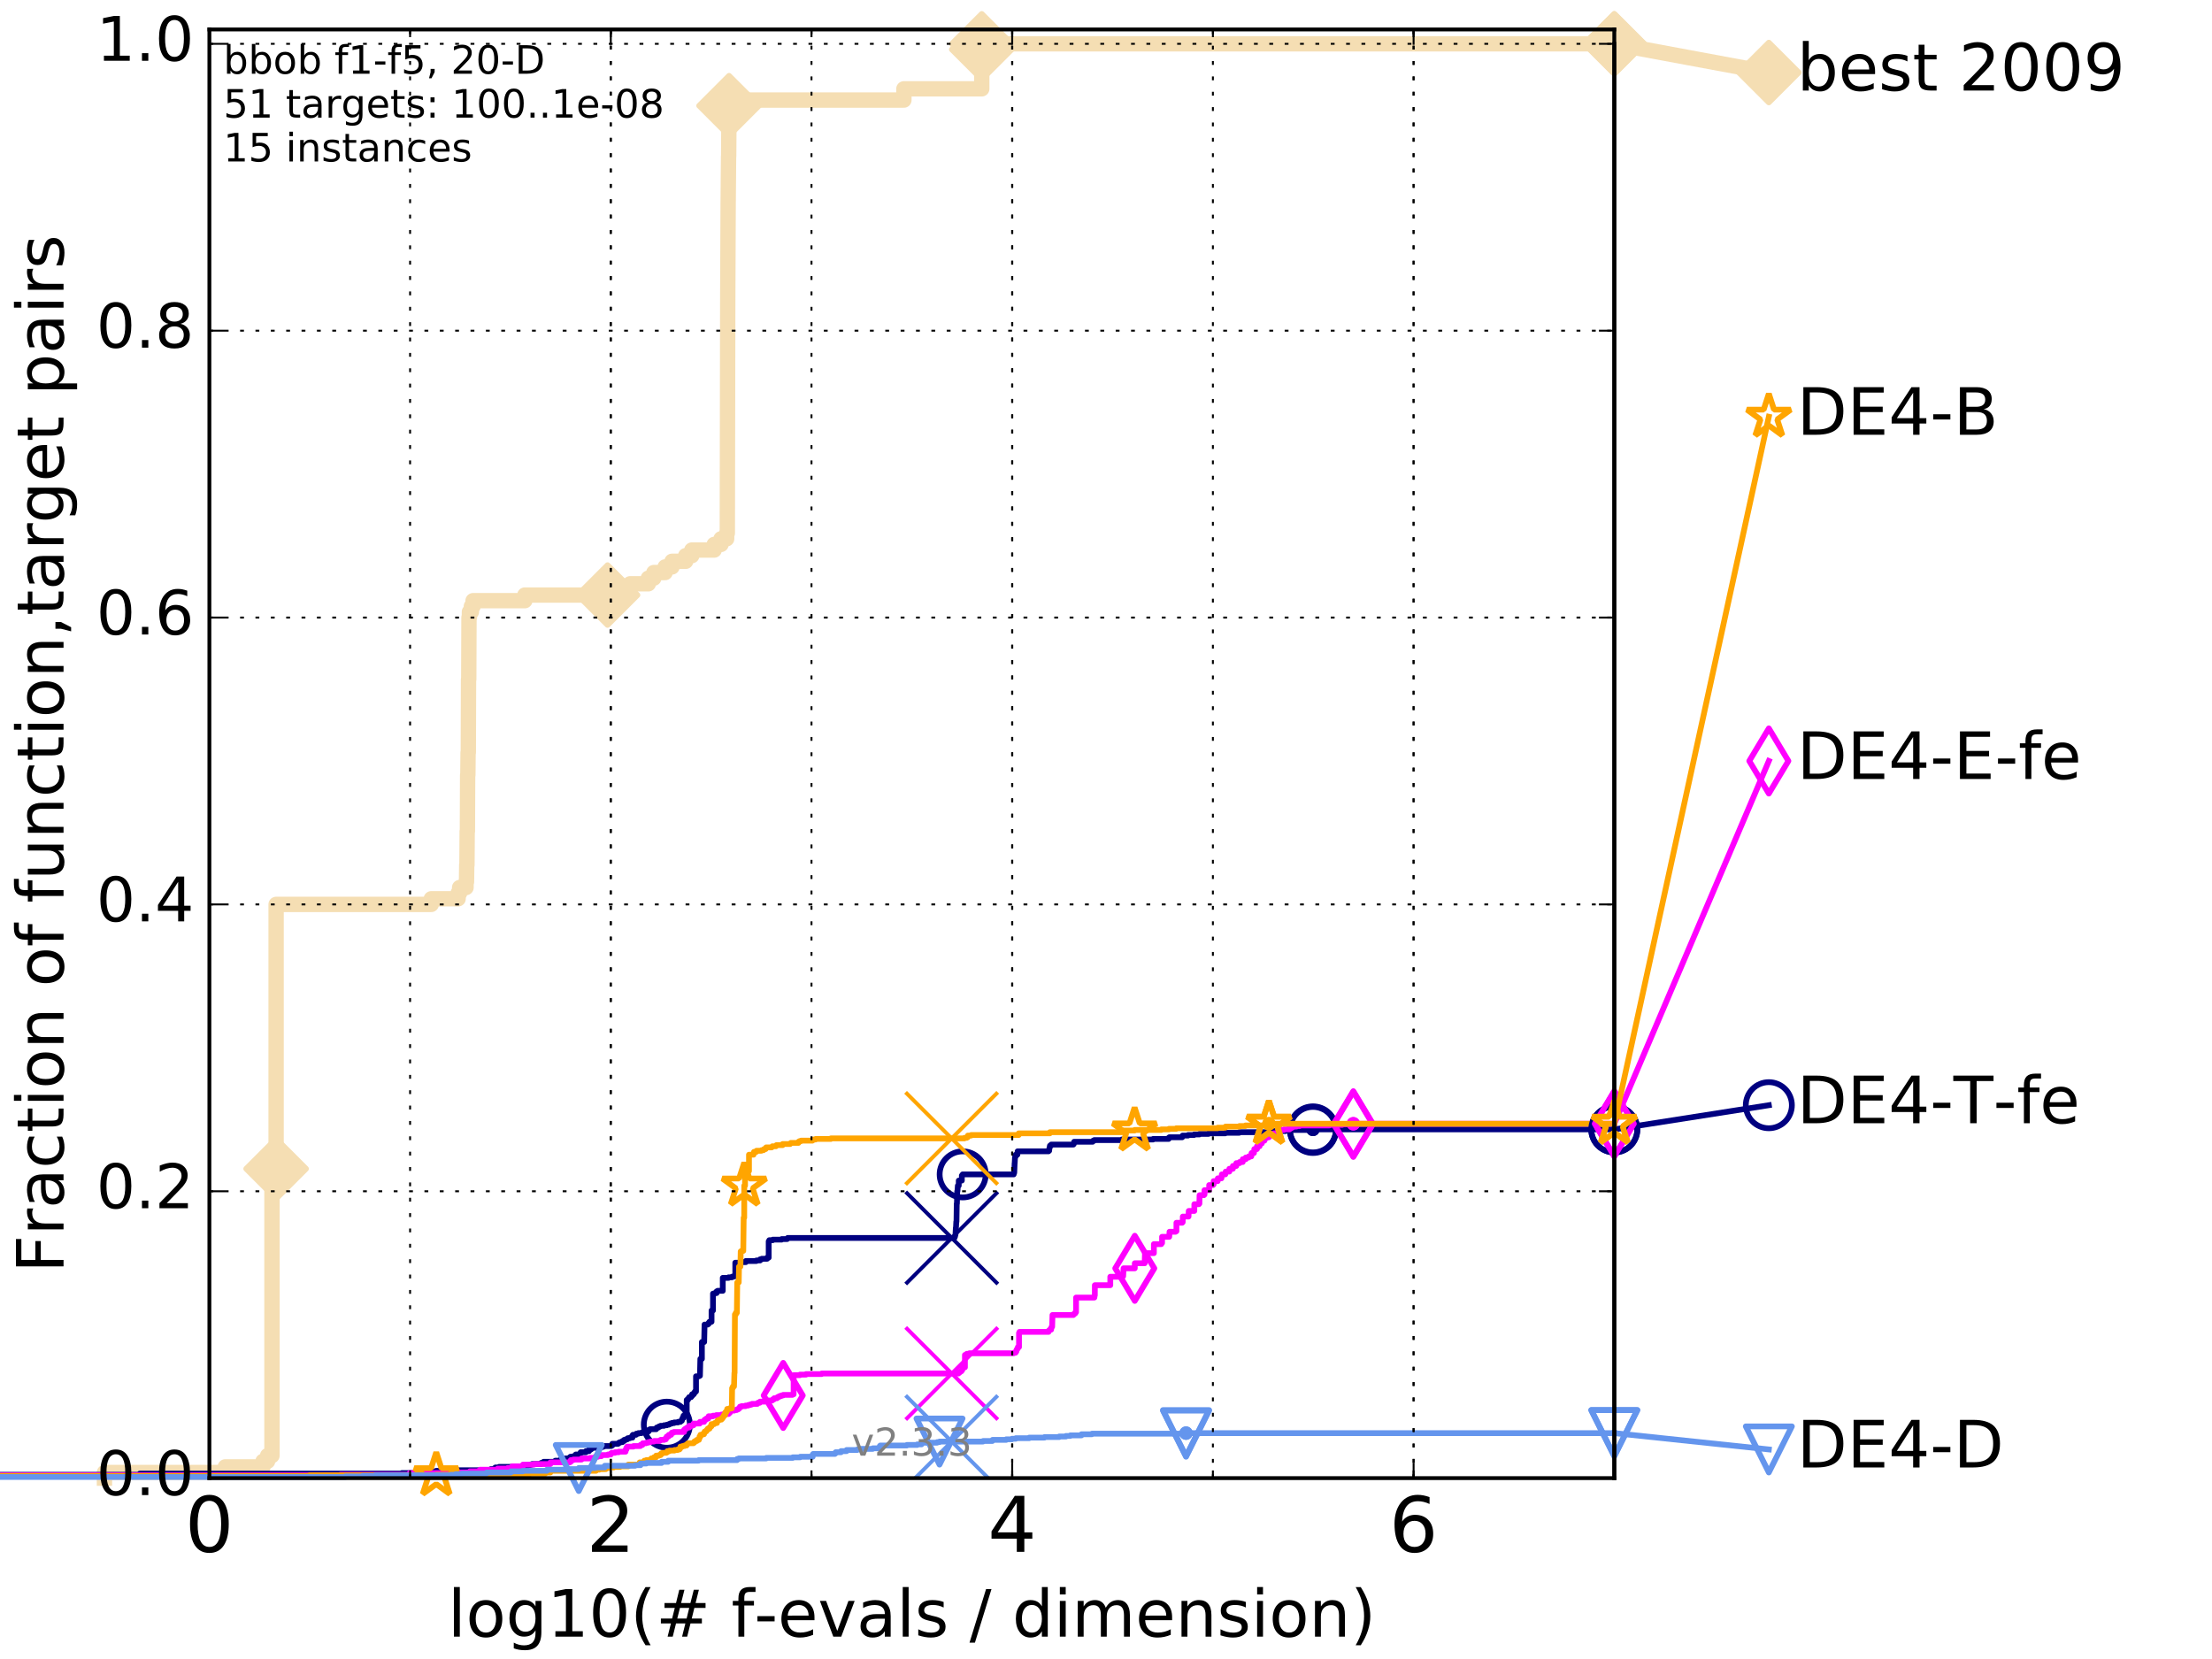 <?xml version="1.0" encoding="utf-8" standalone="no"?>
<!DOCTYPE svg PUBLIC "-//W3C//DTD SVG 1.1//EN"
  "http://www.w3.org/Graphics/SVG/1.1/DTD/svg11.dtd">
<!-- Created with matplotlib (http://matplotlib.org/) -->
<svg height="432pt" version="1.1" viewBox="0 0 576 432" width="576pt" xmlns="http://www.w3.org/2000/svg" xmlns:xlink="http://www.w3.org/1999/xlink">
 <defs>
  <style type="text/css">
*{stroke-linecap:butt;stroke-linejoin:round;stroke-miterlimit:100000;}
  </style>
 </defs>
 <g id="figure_1">
  <g id="patch_1">
   <path d="M 0 432 
L 576 432 
L 576 0 
L 0 0 
z
" style="fill:#ffffff;"/>
  </g>
  <g id="axes_1">
   <g id="patch_2">
    <path d="M 54.525 384.9 
L 420.36 384.9 
L 420.36 7.678 
L 54.525 7.678 
z
" style="fill:#ffffff;"/>
   </g>
   <g id="line2d_1">
    <path d="M 27.198 384.9 
L 27.198 383.435 
L 58.663 383.435 
L 58.663 381.971 
L 68.488 381.971 
L 68.488 380.506 
L 69.683 380.506 
L 69.683 379.041 
L 70.818 379.041 
L 70.818 307.273 
L 71.365 307.273 
L 71.365 304.344 
L 71.899 304.344 
L 71.899 235.505 
L 112.301 235.505 
L 112.301 234.041 
L 119.293 234.041 
L 119.293 232.576 
L 119.683 232.576 
L 119.683 231.111 
L 121.355 231.111 
L 121.355 229.647 
L 121.475 229.647 
L 121.534 225.253 
L 121.593 225.253 
L 121.652 216.465 
L 121.711 216.465 
L 121.77 201.818 
L 121.828 201.818 
L 121.887 195.96 
L 121.945 195.96 
L 122.003 176.919 
L 122.061 176.919 
L 122.119 160.808 
L 122.234 160.808 
L 122.234 159.343 
L 122.745 159.343 
L 122.745 157.879 
L 123.191 157.879 
L 123.191 156.414 
L 136.666 156.414 
L 136.666 154.949 
L 158.205 154.949 
L 158.205 153.485 
L 164.078 153.485 
L 164.078 152.02 
L 168.82 152.02 
L 168.82 150.555 
L 170.257 150.555 
L 170.257 149.091 
L 173.196 149.091 
L 173.196 147.626 
L 174.991 147.626 
L 174.991 146.161 
L 178.548 146.161 
L 178.548 144.697 
L 180.144 144.697 
L 180.144 143.232 
L 185.975 143.232 
L 185.975 141.767 
L 187.754 141.767 
L 187.754 140.303 
L 189.221 140.303 
L 189.221 138.838 
L 189.392 138.838 
L 189.502 77.323 
L 189.505 77.323 
L 189.614 52.423 
L 189.617 52.423 
L 189.717 40.706 
L 189.744 40.706 
L 189.843 26.06 
L 235.372 26.06 
L 235.373 23.13 
L 255.649 23.13 
L 255.65 11.413 
L 420.36 11.413 
L 420.36 11.413 
" style="fill:none;stroke:#f5deb3;stroke-linecap:square;stroke-width:4.0;"/>
   </g>
   <g id="line2d_2">
    <defs>
     <path d="M -0 7.778 
L 7.778 0 
L 0 -7.778 
L -7.778 -0 
z
" id="mdac36db2ea" style="stroke:#f5deb3;stroke-linejoin:miter;stroke-width:1.5;"/>
    </defs>
    <g>
     <use style="fill:#f5deb3;stroke:#f5deb3;stroke-linejoin:miter;stroke-width:1.5;" x="71.899" xlink:href="#mdac36db2ea" y="304.344"/>
     <use style="fill:#f5deb3;stroke:#f5deb3;stroke-linejoin:miter;stroke-width:1.5;" x="158.205" xlink:href="#mdac36db2ea" y="154.949"/>
     <use style="fill:#f5deb3;stroke:#f5deb3;stroke-linejoin:miter;stroke-width:1.5;" x="189.843" xlink:href="#mdac36db2ea" y="27.524"/>
     <use style="fill:#f5deb3;stroke:#f5deb3;stroke-linejoin:miter;stroke-width:1.5;" x="255.65" xlink:href="#mdac36db2ea" y="12.878"/>
     <use style="fill:#f5deb3;stroke:#f5deb3;stroke-linejoin:miter;stroke-width:1.5;" x="255.65" xlink:href="#mdac36db2ea" y="11.413"/>
     <use style="fill:#f5deb3;stroke:#f5deb3;stroke-linejoin:miter;stroke-width:1.5;" x="420.36" xlink:href="#mdac36db2ea" y="11.413"/>
    </g>
   </g>
   <g id="line2d_3">
    <path d="M -15676.38 758.387 
" style="fill:none;stroke:#f5deb3;stroke-linecap:square;stroke-width:4.0;"/>
    <g>
     <use style="fill:#f5deb3;stroke:#f5deb3;stroke-linejoin:miter;stroke-width:1.5;" x="-15676.38" xlink:href="#mdac36db2ea" y="758.387"/>
    </g>
   </g>
   <g id="line2d_4">
    <path d="M 420.36 11.413 
L 460.602 18.883 
" style="fill:none;stroke:#f5deb3;stroke-linecap:square;stroke-width:4.0;"/>
    <g>
     <use style="fill:#f5deb3;stroke:#f5deb3;stroke-linejoin:miter;stroke-width:1.5;" x="420.36" xlink:href="#mdac36db2ea" y="11.413"/>
     <use style="fill:#f5deb3;stroke:#f5deb3;stroke-linejoin:miter;stroke-width:1.5;" x="460.602" xlink:href="#mdac36db2ea" y="18.883"/>
    </g>
   </g>
   <g id="line2d_5">
    <defs>
     <path d="M 0 1.5 
C 0.398 1.5 0.779 1.342 1.061 1.061 
C 1.342 0.779 1.5 0.398 1.5 0 
C 1.5 -0.398 1.342 -0.779 1.061 -1.061 
C 0.779 -1.342 0.398 -1.5 0 -1.5 
C -0.398 -1.5 -0.779 -1.342 -1.061 -1.061 
C -1.342 -0.779 -1.5 -0.398 -1.5 0 
C -1.5 0.398 -1.342 0.779 -1.061 1.061 
C -0.779 1.342 -0.398 1.5 0 1.5 
z
" id="m22db69fd6d" style="stroke:#f5deb3;stroke-width:0.5;"/>
    </defs>
    <g>
     <use style="fill:#f5deb3;stroke:#f5deb3;stroke-width:0.5;" x="255.65" xlink:href="#m22db69fd6d" y="11.413"/>
     <use style="fill:#f5deb3;stroke:#f5deb3;stroke-width:0.5;" x="255.65" xlink:href="#m22db69fd6d" y="11.413"/>
    </g>
   </g>
   <g id="line2d_6">
    <defs>
     <path d="M 0 1.5 
C 0.398 1.5 0.779 1.342 1.061 1.061 
C 1.342 0.779 1.5 0.398 1.5 0 
C 1.5 -0.398 1.342 -0.779 1.061 -1.061 
C 0.779 -1.342 0.398 -1.5 0 -1.5 
C -0.398 -1.5 -0.779 -1.342 -1.061 -1.061 
C -1.342 -0.779 -1.5 -0.398 -1.5 0 
C -1.5 0.398 -1.342 0.779 -1.061 1.061 
C -0.779 1.342 -0.398 1.5 0 1.5 
z
" id="m92af84ab3d" style="stroke:#000080;stroke-width:0.5;"/>
    </defs>
    <g>
     <use style="fill:#000080;stroke:#000080;stroke-width:0.5;" x="341.889" xlink:href="#m92af84ab3d" y="294.091"/>
     <use style="fill:#000080;stroke:#000080;stroke-width:0.5;" x="341.889" xlink:href="#m92af84ab3d" y="294.091"/>
    </g>
   </g>
   <g id="line2d_7">
    <path d="M -1 384.021 
L 36.401 384.021 
L 36.401 383.728 
L 104.647 383.728 
L 104.647 383.582 
L 110.735 383.582 
L 110.735 383.142 
L 113.599 383.142 
L 113.599 382.996 
L 116.587 382.996 
L 116.587 382.849 
L 127.81 382.849 
L 127.81 382.557 
L 128.821 382.557 
L 128.821 382.264 
L 129.035 382.264 
L 129.035 382.117 
L 129.953 382.117 
L 129.953 381.971 
L 137.088 381.971 
L 137.088 381.824 
L 137.207 381.824 
L 137.207 381.531 
L 137.995 381.531 
L 137.995 381.385 
L 138.506 381.385 
L 138.506 381.238 
L 140.85 381.238 
L 140.9 380.945 
L 141.547 380.945 
L 141.547 380.653 
L 144.596 380.653 
L 144.596 380.36 
L 145.95 380.36 
L 145.95 380.067 
L 146.568 380.067 
L 146.568 379.92 
L 147.265 379.92 
L 147.265 379.774 
L 148.126 379.774 
L 148.126 379.627 
L 148.436 379.627 
L 148.526 379.334 
L 149.307 379.334 
L 149.307 379.188 
L 149.755 379.188 
L 149.755 379.041 
L 149.926 379.041 
L 149.926 378.748 
L 151.019 378.748 
L 151.019 378.456 
L 151.196 378.456 
L 151.196 378.163 
L 152.58 378.163 
L 152.58 377.87 
L 153.395 377.87 
L 153.395 377.43 
L 153.914 377.43 
L 153.914 377.284 
L 154.07 377.284 
L 154.126 376.991 
L 156.225 376.991 
L 156.225 376.844 
L 156.784 376.844 
L 156.784 376.698 
L 157.255 376.698 
L 157.255 376.551 
L 159.174 376.551 
L 159.174 376.405 
L 159.432 376.405 
L 159.432 375.966 
L 160.974 375.966 
L 160.974 375.819 
L 161.14 375.819 
L 161.14 375.673 
L 161.459 375.673 
L 161.459 375.526 
L 162.093 375.526 
L 162.093 375.233 
L 162.525 375.233 
L 162.525 374.94 
L 162.95 374.94 
L 162.95 374.794 
L 163.357 374.794 
L 163.357 374.647 
L 163.469 374.647 
L 163.469 374.501 
L 164.041 374.501 
L 164.041 374.354 
L 164.688 374.354 
L 164.688 373.769 
L 164.803 373.769 
L 164.803 373.622 
L 165.607 373.622 
L 165.692 373.329 
L 166.219 373.329 
L 166.219 373.183 
L 167.064 373.183 
L 167.064 373.036 
L 167.412 373.036 
L 167.412 372.89 
L 167.646 372.89 
L 167.646 372.743 
L 168.894 372.743 
L 168.96 372.304 
L 169.28 372.304 
L 169.28 372.158 
L 170.878 372.158 
L 170.878 371.865 
L 171.026 371.865 
L 171.026 371.718 
L 171.484 371.718 
L 171.484 371.572 
L 171.627 371.572 
L 171.627 371.425 
L 172.009 371.425 
L 172.009 371.279 
L 172.92 371.279 
L 172.92 371.132 
L 173.647 371.132 
L 173.647 370.986 
L 174.166 370.986 
L 174.166 370.839 
L 174.468 370.839 
L 174.468 370.693 
L 174.923 370.693 
L 174.923 370.546 
L 175.568 370.546 
L 175.568 370.4 
L 176.544 370.4 
L 176.544 370.253 
L 177.181 370.253 
L 177.181 370.107 
L 177.324 370.107 
L 177.324 369.961 
L 177.556 369.961 
L 177.651 369.521 
L 177.686 369.521 
L 177.736 369.228 
L 177.984 369.228 
L 177.984 368.642 
L 178.204 368.642 
L 178.204 368.496 
L 178.379 368.496 
L 178.432 368.203 
L 178.82 368.203 
L 178.82 364.541 
L 179.132 364.541 
L 179.132 364.248 
L 179.3 364.248 
L 179.379 363.955 
L 179.462 363.955 
L 179.462 363.809 
L 179.964 363.809 
L 180.045 363.516 
L 180.22 363.516 
L 180.22 363.077 
L 180.654 363.077 
L 180.654 362.784 
L 180.767 362.784 
L 180.767 362.637 
L 180.958 362.637 
L 180.958 362.344 
L 181.242 362.344 
L 181.242 358.39 
L 181.997 358.39 
L 181.997 358.243 
L 182.264 358.243 
L 182.37 353.849 
L 182.769 353.849 
L 182.769 349.455 
L 183.363 349.455 
L 183.464 344.915 
L 184.311 344.915 
L 184.311 344.768 
L 184.512 344.768 
L 184.512 344.476 
L 184.74 344.476 
L 184.74 344.183 
L 185.286 344.183 
L 185.286 341.253 
L 185.665 341.253 
L 185.665 336.859 
L 186.107 336.859 
L 186.107 336.713 
L 186.611 336.713 
L 186.611 336.273 
L 186.872 336.273 
L 186.872 336.127 
L 188.208 336.127 
L 188.208 332.758 
L 189.717 332.758 
L 189.717 332.612 
L 190.577 332.612 
L 190.577 332.465 
L 190.991 332.465 
L 190.991 332.319 
L 191.467 332.319 
L 191.467 328.804 
L 192.875 328.804 
L 192.875 328.657 
L 194.211 328.657 
L 194.211 328.364 
L 196.974 328.364 
L 196.974 328.218 
L 197.921 328.218 
L 197.921 327.925 
L 198.363 327.925 
L 198.363 327.778 
L 199.759 327.778 
L 199.759 327.486 
L 200.165 327.486 
L 200.165 323.238 
L 200.324 323.238 
L 200.324 322.945 
L 201.23 322.945 
L 201.23 322.799 
L 203.539 322.799 
L 203.539 322.652 
L 204.978 322.652 
L 204.978 322.506 
L 205.117 322.506 
L 205.117 322.359 
L 248.531 322.359 
L 248.589 322.066 
L 248.661 322.066 
L 248.735 321.627 
L 248.791 321.627 
L 248.899 319.723 
L 248.937 319.723 
L 249.015 318.112 
L 249.068 318.112 
L 249.133 313.425 
L 249.181 313.425 
L 249.26 310.203 
L 249.319 310.203 
L 249.423 308.738 
L 249.658 308.738 
L 249.658 307.42 
L 250.46 307.42 
L 250.46 306.102 
L 250.579 306.102 
L 250.68 305.809 
L 263.961 305.809 
L 264.071 305.369 
L 264.108 305.369 
L 264.208 302.879 
L 264.228 302.879 
L 264.307 301.268 
L 264.432 301.268 
L 264.499 300.682 
L 264.92 300.682 
L 264.983 299.804 
L 273.035 299.804 
L 273.035 299.657 
L 273.201 299.657 
L 273.265 298.925 
L 273.315 298.925 
L 273.397 298.339 
L 273.682 298.339 
L 273.725 298.046 
L 279.5 298.046 
L 279.5 297.9 
L 279.618 297.9 
L 279.711 297.314 
L 284.525 297.314 
L 284.525 297.167 
L 284.656 297.167 
L 284.656 297.021 
L 284.944 297.021 
L 284.944 296.874 
L 292.118 296.874 
L 292.118 296.728 
L 300.25 296.728 
L 300.25 296.581 
L 304.305 296.581 
L 304.305 296.288 
L 304.481 296.288 
L 304.481 296.142 
L 307.844 296.142 
L 307.945 295.703 
L 309.357 295.703 
L 309.357 295.556 
L 310.95 295.556 
L 310.95 295.41 
L 312.316 295.41 
L 312.316 295.263 
L 314.711 295.263 
L 314.711 295.117 
L 319.071 295.117 
L 319.071 294.97 
L 322.7 294.97 
L 322.7 294.824 
L 331.066 294.824 
L 331.066 294.677 
L 331.604 294.677 
L 331.604 294.531 
L 334.771 294.531 
L 334.771 294.384 
L 336.203 294.384 
L 336.203 294.238 
L 341.889 294.238 
L 341.889 294.091 
L 420.36 294.091 
L 420.36 294.091 
" style="fill:none;stroke:#000080;stroke-linecap:square;stroke-width:1.5;"/>
   </g>
   <g id="line2d_8">
    <defs>
     <path d="M 0 6 
C 1.591 6 3.117 5.368 4.243 4.243 
C 5.368 3.117 6 1.591 6 0 
C 6 -1.591 5.368 -3.117 4.243 -4.243 
C 3.117 -5.368 1.591 -6 0 -6 
C -1.591 -6 -3.117 -5.368 -4.243 -4.243 
C -5.368 -3.117 -6 -1.591 -6 0 
C -6 1.591 -5.368 3.117 -4.243 4.243 
C -3.117 5.368 -1.591 6 0 6 
z
" id="m13bfcd02ec" style="stroke:#000080;stroke-width:1.5;"/>
    </defs>
    <g>
     <use style="fill:none;stroke:#000080;stroke-width:1.5;" x="173.647" xlink:href="#m13bfcd02ec" y="370.986"/>
     <use style="fill:none;stroke:#000080;stroke-width:1.5;" x="250.68" xlink:href="#m13bfcd02ec" y="305.809"/>
     <use style="fill:none;stroke:#000080;stroke-width:1.5;" x="341.889" xlink:href="#m13bfcd02ec" y="294.238"/>
     <use style="fill:none;stroke:#000080;stroke-width:1.5;" x="341.889" xlink:href="#m13bfcd02ec" y="294.091"/>
     <use style="fill:none;stroke:#000080;stroke-width:1.5;" x="420.36" xlink:href="#m13bfcd02ec" y="294.091"/>
    </g>
   </g>
   <g id="line2d_9">
    <path d="M -15676.38 758.387 
" style="fill:none;stroke:#000080;stroke-linecap:square;stroke-width:1.5;"/>
    <g>
     <use style="fill:none;stroke:#000080;stroke-width:1.5;" x="-15676.38" xlink:href="#m13bfcd02ec" y="758.387"/>
    </g>
   </g>
   <g id="line2d_10">
    <path clip-path="url(#pccb1a2a494)" d="M 247.839 322.359 
" style="fill:none;stroke:#000080;stroke-linecap:square;"/>
    <defs>
     <path d="M -12 12 
L 12 -12 
M -12 -12 
L 12 12 
" id="mb2e6abc2cf" style="stroke:#000080;"/>
    </defs>
    <g clip-path="url(#pccb1a2a494)">
     <use style="fill:#000080;stroke:#000080;" x="247.839" xlink:href="#mb2e6abc2cf" y="322.359"/>
    </g>
   </g>
   <g id="line2d_11">
    <defs>
     <path d="M 0 1.5 
C 0.398 1.5 0.779 1.342 1.061 1.061 
C 1.342 0.779 1.5 0.398 1.5 0 
C 1.5 -0.398 1.342 -0.779 1.061 -1.061 
C 0.779 -1.342 0.398 -1.5 0 -1.5 
C -0.398 -1.5 -0.779 -1.342 -1.061 -1.061 
C -1.342 -0.779 -1.5 -0.398 -1.5 0 
C -1.5 0.398 -1.342 0.779 -1.061 1.061 
C -0.779 1.342 -0.398 1.5 0 1.5 
z
" id="m5970f65704" style="stroke:#ff00ff;stroke-width:0.5;"/>
    </defs>
    <g>
     <use style="fill:#ff00ff;stroke:#ff00ff;stroke-width:0.5;" x="352.401" xlink:href="#m5970f65704" y="292.627"/>
     <use style="fill:#ff00ff;stroke:#ff00ff;stroke-width:0.5;" x="352.401" xlink:href="#m5970f65704" y="292.627"/>
    </g>
   </g>
   <g id="line2d_12">
    <path d="M -1 384.168 
L 88.663 384.168 
L 88.663 384.021 
L 106.673 384.021 
L 106.673 383.582 
L 115.838 383.582 
L 115.838 383.435 
L 122.349 383.435 
L 122.349 383.142 
L 124.631 383.142 
L 124.631 382.996 
L 124.837 382.996 
L 124.837 382.849 
L 124.99 382.849 
L 124.99 382.703 
L 129.623 382.703 
L 129.623 382.41 
L 132.172 382.41 
L 132.172 382.264 
L 133.045 382.264 
L 133.045 382.117 
L 133.364 382.117 
L 133.364 381.824 
L 136.174 381.824 
L 136.174 381.385 
L 139.088 381.385 
L 139.088 381.238 
L 143.317 381.238 
L 143.339 380.799 
L 148.382 380.799 
L 148.382 380.653 
L 148.634 380.653 
L 148.634 380.213 
L 149.289 380.213 
L 149.289 380.067 
L 151.435 380.067 
L 151.435 379.774 
L 153.67 379.774 
L 153.67 379.627 
L 154.902 379.627 
L 155.011 379.334 
L 155.731 379.334 
L 155.731 379.188 
L 156.595 379.188 
L 156.595 378.895 
L 158.288 378.895 
L 158.288 378.748 
L 159.061 378.748 
L 159.061 378.456 
L 159.286 378.456 
L 159.286 378.309 
L 160.146 378.309 
L 160.146 378.163 
L 161.12 378.163 
L 161.12 378.016 
L 162.892 378.016 
L 162.921 377.43 
L 163.121 377.43 
L 163.121 376.991 
L 163.282 376.991 
L 163.301 376.698 
L 164.943 376.698 
L 164.943 376.551 
L 166.751 376.551 
L 166.767 376.259 
L 167.286 376.259 
L 167.381 375.819 
L 168.245 375.819 
L 168.245 375.673 
L 168.82 375.673 
L 168.82 375.526 
L 169.381 375.526 
L 169.381 375.38 
L 170.298 375.38 
L 170.298 375.233 
L 171.764 375.233 
L 171.764 375.087 
L 172.009 375.087 
L 172.009 374.94 
L 172.969 374.94 
L 172.969 374.794 
L 173.395 374.794 
L 173.456 374.354 
L 173.629 374.354 
L 173.629 374.062 
L 174.102 374.062 
L 174.166 373.622 
L 174.765 373.622 
L 174.85 373.183 
L 174.963 373.183 
L 174.963 373.036 
L 175.469 373.036 
L 175.469 372.89 
L 178.136 372.89 
L 178.136 372.304 
L 178.311 372.304 
L 178.311 372.158 
L 178.486 372.158 
L 178.486 372.011 
L 178.782 372.011 
L 178.782 371.865 
L 178.934 371.865 
L 178.934 371.718 
L 179.503 371.718 
L 179.503 371.279 
L 180.247 371.279 
L 180.247 371.132 
L 180.597 371.132 
L 180.597 370.693 
L 182.203 370.693 
L 182.26 370.253 
L 183.34 370.253 
L 183.391 369.814 
L 183.495 369.814 
L 183.495 369.668 
L 183.878 369.668 
L 183.935 369.375 
L 184.456 369.375 
L 184.527 368.789 
L 185.647 368.789 
L 185.647 368.642 
L 186.51 368.642 
L 186.51 368.496 
L 187.86 368.496 
L 187.86 368.349 
L 188.479 368.349 
L 188.479 368.203 
L 189.711 368.203 
L 189.794 367.91 
L 190.047 367.91 
L 190.137 367.471 
L 190.28 367.471 
L 190.28 367.324 
L 191.171 367.324 
L 191.171 367.178 
L 191.81 367.178 
L 191.81 367.031 
L 192.15 367.031 
L 192.15 366.885 
L 192.4 366.885 
L 192.509 366.592 
L 192.659 366.592 
L 192.68 366.299 
L 193.099 366.299 
L 193.099 366.152 
L 194.146 366.152 
L 194.146 366.006 
L 194.824 366.006 
L 194.824 365.859 
L 195.371 365.859 
L 195.371 365.713 
L 195.814 365.713 
L 195.814 365.567 
L 197.225 365.567 
L 197.225 365.42 
L 197.347 365.42 
L 197.347 365.274 
L 197.862 365.274 
L 197.907 364.981 
L 199.201 364.981 
L 199.201 364.834 
L 199.836 364.834 
L 199.836 364.688 
L 201.077 364.688 
L 201.077 364.541 
L 201.23 364.541 
L 201.23 364.395 
L 201.536 364.395 
L 201.59 364.102 
L 202.328 364.102 
L 202.328 363.955 
L 202.451 363.955 
L 202.451 363.809 
L 202.747 363.809 
L 202.747 363.663 
L 203.042 363.663 
L 203.042 363.516 
L 203.463 363.516 
L 203.463 363.37 
L 203.95 363.37 
L 203.95 363.223 
L 206.347 363.223 
L 206.347 363.077 
L 206.656 363.077 
L 206.656 358.097 
L 208.294 358.097 
L 208.294 357.95 
L 209.886 357.95 
L 209.886 357.804 
L 213.957 357.804 
L 213.957 357.657 
L 249.579 357.657 
L 249.636 357.364 
L 249.936 357.364 
L 250.039 357.072 
L 250.358 357.072 
L 250.358 356.779 
L 250.562 356.779 
L 250.651 356.193 
L 250.678 356.193 
L 250.678 356.046 
L 251.266 356.046 
L 251.266 352.824 
L 251.737 352.824 
L 251.747 352.531 
L 252.441 352.531 
L 252.441 352.385 
L 263.989 352.385 
L 263.989 352.238 
L 264.459 352.238 
L 264.543 351.945 
L 264.656 351.945 
L 264.699 351.506 
L 264.771 351.506 
L 264.771 351.359 
L 264.886 351.359 
L 264.886 351.213 
L 265.002 351.213 
L 265.051 350.774 
L 265.35 350.774 
L 265.35 347.112 
L 265.478 347.112 
L 265.478 346.819 
L 273.054 346.819 
L 273.054 346.526 
L 273.224 346.526 
L 273.224 346.38 
L 273.37 346.38 
L 273.37 346.233 
L 273.718 346.233 
L 273.762 345.647 
L 273.844 345.647 
L 273.844 345.501 
L 273.976 345.501 
L 274.063 342.425 
L 279.514 342.425 
L 279.514 342.279 
L 279.642 342.279 
L 279.642 342.132 
L 279.831 342.132 
L 279.831 341.986 
L 280.017 341.986 
L 280.031 341.693 
L 280.199 341.693 
L 280.211 337.885 
L 284.967 337.885 
L 285.056 337.299 
L 285.088 337.299 
L 285.098 334.662 
L 289.116 334.662 
L 289.116 332.465 
L 292.2 332.465 
L 292.2 332.319 
L 292.471 332.319 
L 292.568 330.268 
L 295.495 330.268 
L 295.495 328.95 
L 298.073 328.95 
L 298.148 326.314 
L 300.469 326.314 
L 300.469 323.97 
L 302.389 323.97 
L 302.429 323.677 
L 302.599 323.677 
L 302.599 322.066 
L 304.465 322.066 
L 304.547 320.748 
L 306.122 320.748 
L 306.122 320.602 
L 306.34 320.602 
L 306.34 318.405 
L 307.836 318.405 
L 307.836 318.258 
L 307.973 318.258 
L 308.002 316.794 
L 309.485 316.794 
L 309.55 315.329 
L 311 315.329 
L 311 313.571 
L 312.195 313.571 
L 312.195 313.425 
L 312.319 313.425 
L 312.363 311.228 
L 313.49 311.228 
L 313.49 311.081 
L 313.648 311.081 
L 313.648 309.91 
L 314.864 309.91 
L 314.864 308.591 
L 315.877 308.591 
L 315.877 308.445 
L 316.019 308.445 
L 316.019 307.566 
L 317.086 307.566 
L 317.118 306.834 
L 318.06 306.834 
L 318.166 305.809 
L 319.066 305.809 
L 319.167 305.076 
L 320.127 305.076 
L 320.127 304.344 
L 321.047 304.344 
L 321.047 303.612 
L 321.932 303.612 
L 321.932 302.879 
L 322.783 302.879 
L 322.783 302.586 
L 323.603 302.586 
L 323.603 301.854 
L 324.395 301.854 
L 324.395 301.415 
L 325.161 301.415 
L 325.161 301.122 
L 325.84 301.122 
L 325.901 300.243 
L 326.529 300.243 
L 326.618 299.218 
L 327.313 299.218 
L 327.313 298.485 
L 327.987 298.485 
L 327.987 297.753 
L 328.575 297.753 
L 328.642 297.021 
L 329.278 297.021 
L 329.278 296.288 
L 329.897 296.288 
L 329.897 296.142 
L 330.439 296.142 
L 330.5 295.556 
L 331.087 295.556 
L 331.087 295.41 
L 331.66 295.41 
L 331.66 295.117 
L 332.763 295.117 
L 332.763 294.97 
L 333.228 294.97 
L 333.295 294.238 
L 334.323 294.238 
L 334.323 294.091 
L 335.782 294.091 
L 335.782 293.798 
L 336.249 293.798 
L 336.249 293.506 
L 336.706 293.506 
L 336.706 293.359 
L 337.593 293.359 
L 337.593 293.213 
L 338.447 293.213 
L 338.447 293.066 
L 346.184 293.066 
L 346.184 292.92 
L 349.505 292.92 
L 349.505 292.773 
L 352.401 292.773 
L 352.401 292.627 
L 420.36 292.627 
L 420.36 292.627 
" style="fill:none;stroke:#ff00ff;stroke-linecap:square;stroke-width:1.5;"/>
   </g>
   <g id="line2d_13">
    <defs>
     <path d="M -0 8.485 
L 5.091 0 
L 0 -8.485 
L -5.091 -0 
z
" id="m234dae050f" style="stroke:#ff00ff;stroke-linejoin:miter;stroke-width:1.5;"/>
    </defs>
    <g>
     <use style="fill:none;stroke:#ff00ff;stroke-linejoin:miter;stroke-width:1.5;" x="203.95" xlink:href="#m234dae050f" y="363.37"/>
     <use style="fill:none;stroke:#ff00ff;stroke-linejoin:miter;stroke-width:1.5;" x="295.495" xlink:href="#m234dae050f" y="330.268"/>
     <use style="fill:none;stroke:#ff00ff;stroke-linejoin:miter;stroke-width:1.5;" x="352.401" xlink:href="#m234dae050f" y="292.773"/>
     <use style="fill:none;stroke:#ff00ff;stroke-linejoin:miter;stroke-width:1.5;" x="352.401" xlink:href="#m234dae050f" y="292.627"/>
     <use style="fill:none;stroke:#ff00ff;stroke-linejoin:miter;stroke-width:1.5;" x="420.36" xlink:href="#m234dae050f" y="292.627"/>
    </g>
   </g>
   <g id="line2d_14">
    <path d="M -15676.38 758.387 
" style="fill:none;stroke:#ff00ff;stroke-linecap:square;stroke-width:1.5;"/>
    <g>
     <use style="fill:none;stroke:#ff00ff;stroke-linejoin:miter;stroke-width:1.5;" x="-15676.38" xlink:href="#m234dae050f" y="758.387"/>
    </g>
   </g>
   <g id="line2d_15">
    <path clip-path="url(#pccb1a2a494)" d="M 247.84 357.657 
" style="fill:none;stroke:#ff00ff;stroke-linecap:square;"/>
    <defs>
     <path d="M -12 12 
L 12 -12 
M -12 -12 
L 12 12 
" id="me8852e86d8" style="stroke:#ff00ff;"/>
    </defs>
    <g clip-path="url(#pccb1a2a494)">
     <use style="fill:#ff00ff;stroke:#ff00ff;" x="247.84" xlink:href="#me8852e86d8" y="357.657"/>
    </g>
   </g>
   <g id="line2d_16">
    <defs>
     <path d="M 0 1.5 
C 0.398 1.5 0.779 1.342 1.061 1.061 
C 1.342 0.779 1.5 0.398 1.5 0 
C 1.5 -0.398 1.342 -0.779 1.061 -1.061 
C 0.779 -1.342 0.398 -1.5 0 -1.5 
C -0.398 -1.5 -0.779 -1.342 -1.061 -1.061 
C -1.342 -0.779 -1.5 -0.398 -1.5 0 
C -1.5 0.398 -1.342 0.779 -1.061 1.061 
C -0.779 1.342 -0.398 1.5 0 1.5 
z
" id="mf0c30b83f9" style="stroke:#ffa500;stroke-width:0.5;"/>
    </defs>
    <g>
     <use style="fill:#ffa500;stroke:#ffa500;stroke-width:0.5;" x="330.422" xlink:href="#mf0c30b83f9" y="292.627"/>
     <use style="fill:#ffa500;stroke:#ffa500;stroke-width:0.5;" x="330.422" xlink:href="#mf0c30b83f9" y="292.627"/>
    </g>
   </g>
   <g id="line2d_17">
    <path d="M -1 384.314 
L 80.568 384.314 
L 80.568 384.168 
L 113.599 384.168 
L 113.599 384.021 
L 123.3 384.021 
L 123.3 383.875 
L 137.938 383.875 
L 137.938 383.728 
L 141.985 383.728 
L 141.985 383.435 
L 143.317 383.435 
L 143.317 382.996 
L 155.186 382.996 
L 155.186 382.703 
L 156.07 382.703 
L 156.07 382.557 
L 157.753 382.557 
L 157.753 382.264 
L 158.649 382.264 
L 158.649 382.117 
L 159.808 382.117 
L 159.808 381.971 
L 161.5 381.971 
L 161.5 381.824 
L 163.609 381.824 
L 163.609 381.385 
L 166.507 381.385 
L 166.572 380.799 
L 167.778 380.799 
L 167.778 380.36 
L 168.29 380.36 
L 168.29 380.213 
L 169.496 380.213 
L 169.582 379.774 
L 170.264 379.774 
L 170.264 379.481 
L 170.831 379.481 
L 170.858 379.041 
L 171.627 379.041 
L 171.627 378.895 
L 172.054 378.895 
L 172.054 378.748 
L 172.175 378.748 
L 172.175 378.456 
L 172.56 378.456 
L 172.56 378.309 
L 173.504 378.309 
L 173.504 378.163 
L 173.772 378.163 
L 173.772 377.87 
L 174.341 377.87 
L 174.341 377.723 
L 175.623 377.723 
L 175.623 377.577 
L 176.465 377.577 
L 176.465 377.43 
L 176.94 377.43 
L 176.94 377.284 
L 177.079 377.284 
L 177.171 376.698 
L 177.726 376.698 
L 177.726 376.551 
L 178.243 376.551 
L 178.243 376.405 
L 178.782 376.405 
L 178.782 376.112 
L 178.995 376.112 
L 178.995 375.966 
L 179.141 375.966 
L 179.141 375.819 
L 180.561 375.819 
L 180.561 375.673 
L 180.789 375.673 
L 180.789 375.38 
L 181.023 375.38 
L 181.023 375.233 
L 181.458 375.233 
L 181.458 374.94 
L 182.001 374.94 
L 182.043 374.501 
L 182.166 374.501 
L 182.166 374.062 
L 182.394 374.062 
L 182.394 373.622 
L 182.828 373.622 
L 182.828 373.476 
L 183.321 373.476 
L 183.429 372.89 
L 183.526 372.89 
L 183.526 372.743 
L 183.905 372.743 
L 184 372.45 
L 184.072 372.45 
L 184.072 372.304 
L 184.308 372.304 
L 184.308 372.011 
L 184.769 372.011 
L 184.849 371.572 
L 185.063 371.572 
L 185.063 371.425 
L 185.254 371.425 
L 185.254 370.839 
L 185.975 370.839 
L 185.975 370.693 
L 186.093 370.693 
L 186.093 370.546 
L 186.695 370.546 
L 186.702 370.107 
L 186.815 370.107 
L 186.815 369.961 
L 186.945 369.961 
L 186.945 369.814 
L 187.311 369.814 
L 187.311 369.668 
L 187.841 369.668 
L 187.841 369.375 
L 188.126 369.375 
L 188.126 369.082 
L 188.302 369.082 
L 188.302 368.935 
L 188.414 368.935 
L 188.501 368.496 
L 188.821 368.496 
L 188.855 367.764 
L 189.134 367.764 
L 189.134 367.471 
L 189.299 367.471 
L 189.362 366.885 
L 189.931 366.885 
L 189.931 366.738 
L 190.571 366.738 
L 190.642 361.466 
L 190.816 361.466 
L 190.847 361.026 
L 191.133 361.026 
L 191.24 357.511 
L 191.284 357.511 
L 191.374 342.279 
L 191.614 342.279 
L 191.614 341.839 
L 191.88 341.839 
L 191.978 333.93 
L 192.366 333.93 
L 192.434 329.829 
L 192.801 329.829 
L 192.878 325.874 
L 193.069 325.874 
L 193.069 325.728 
L 193.548 325.728 
L 193.652 317.086 
L 193.792 317.086 
L 193.805 308.738 
L 194.007 308.738 
L 194.007 305.223 
L 194.704 305.223 
L 194.704 304.93 
L 195.035 304.93 
L 195.035 300.682 
L 196.219 300.682 
L 196.219 300.243 
L 196.333 300.243 
L 196.333 299.95 
L 196.931 299.95 
L 196.983 299.657 
L 198.26 299.657 
L 198.26 299.511 
L 198.806 299.511 
L 198.806 299.364 
L 198.936 299.364 
L 198.936 299.218 
L 199.366 299.218 
L 199.434 298.925 
L 199.5 298.925 
L 199.5 298.778 
L 200.963 298.778 
L 200.963 298.632 
L 201.125 298.632 
L 201.125 298.485 
L 202.06 298.485 
L 202.167 298.192 
L 203.795 298.192 
L 203.795 297.9 
L 205.755 297.9 
L 205.755 297.753 
L 205.927 297.753 
L 205.927 297.607 
L 207.919 297.607 
L 207.919 297.314 
L 208.134 297.314 
L 208.134 297.167 
L 208.553 297.167 
L 208.553 297.021 
L 211.551 297.021 
L 211.551 296.874 
L 211.769 296.874 
L 211.769 296.728 
L 212.372 296.728 
L 212.372 296.581 
L 216.354 296.581 
L 216.354 296.435 
L 251.142 296.435 
L 251.142 296.288 
L 251.74 296.288 
L 251.74 296.142 
L 251.991 296.142 
L 252.028 295.703 
L 252.875 295.703 
L 252.875 295.556 
L 265.269 295.556 
L 265.281 295.117 
L 273.383 295.117 
L 273.383 294.824 
L 292.251 294.824 
L 292.251 294.677 
L 292.482 294.677 
L 292.482 294.384 
L 295.45 294.384 
L 295.45 294.238 
L 302.409 294.238 
L 302.409 294.091 
L 304.37 294.091 
L 304.37 293.945 
L 306.299 293.945 
L 306.299 293.798 
L 317.08 293.798 
L 317.08 293.652 
L 319.059 293.652 
L 319.13 293.359 
L 322.746 293.359 
L 322.746 293.213 
L 324.303 293.213 
L 324.303 293.066 
L 329.197 293.066 
L 329.197 292.92 
L 329.818 292.92 
L 329.818 292.773 
L 330.422 292.773 
L 330.422 292.627 
L 420.36 292.627 
L 420.36 292.627 
" style="fill:none;stroke:#ffa500;stroke-linecap:square;stroke-width:1.5;"/>
   </g>
   <g id="line2d_18">
    <defs>
     <path d="M 0 -6 
L -1.347 -1.854 
L -5.706 -1.854 
L -2.18 0.708 
L -3.527 4.854 
L -0 2.292 
L 3.527 4.854 
L 2.18 0.708 
L 5.706 -1.854 
L 1.347 -1.854 
z
" id="mce8e117717" style="stroke:#ffa500;stroke-linejoin:bevel;stroke-width:1.5;"/>
    </defs>
    <g>
     <use style="fill:none;stroke:#ffa500;stroke-linejoin:bevel;stroke-width:1.5;" x="113.599" xlink:href="#mce8e117717" y="384.168"/>
     <use style="fill:none;stroke:#ffa500;stroke-linejoin:bevel;stroke-width:1.5;" x="193.805" xlink:href="#mce8e117717" y="308.738"/>
     <use style="fill:none;stroke:#ffa500;stroke-linejoin:bevel;stroke-width:1.5;" x="295.45" xlink:href="#mce8e117717" y="294.384"/>
     <use style="fill:none;stroke:#ffa500;stroke-linejoin:bevel;stroke-width:1.5;" x="330.422" xlink:href="#mce8e117717" y="292.627"/>
     <use style="fill:none;stroke:#ffa500;stroke-linejoin:bevel;stroke-width:1.5;" x="330.422" xlink:href="#mce8e117717" y="292.627"/>
     <use style="fill:none;stroke:#ffa500;stroke-linejoin:bevel;stroke-width:1.5;" x="420.36" xlink:href="#mce8e117717" y="292.627"/>
    </g>
   </g>
   <g id="line2d_19">
    <path d="M -15676.38 758.387 
" style="fill:none;stroke:#ffa500;stroke-linecap:square;stroke-width:1.5;"/>
    <g>
     <use style="fill:none;stroke:#ffa500;stroke-linejoin:bevel;stroke-width:1.5;" x="-15676.38" xlink:href="#mce8e117717" y="758.387"/>
    </g>
   </g>
   <g id="line2d_20">
    <path clip-path="url(#pccb1a2a494)" d="M 247.807 296.435 
" style="fill:none;stroke:#ffa500;stroke-linecap:square;"/>
    <defs>
     <path d="M -12 12 
L 12 -12 
M -12 -12 
L 12 12 
" id="mb926550d07" style="stroke:#ffa500;"/>
    </defs>
    <g clip-path="url(#pccb1a2a494)">
     <use style="fill:#ffa500;stroke:#ffa500;" x="247.807" xlink:href="#mb926550d07" y="296.435"/>
    </g>
   </g>
   <g id="line2d_21">
    <defs>
     <path d="M 0 1.5 
C 0.398 1.5 0.779 1.342 1.061 1.061 
C 1.342 0.779 1.5 0.398 1.5 0 
C 1.5 -0.398 1.342 -0.779 1.061 -1.061 
C 0.779 -1.342 0.398 -1.5 0 -1.5 
C -0.398 -1.5 -0.779 -1.342 -1.061 -1.061 
C -1.342 -0.779 -1.5 -0.398 -1.5 0 
C -1.5 0.398 -1.342 0.779 -1.061 1.061 
C -0.779 1.342 -0.398 1.5 0 1.5 
z
" id="m39e7d59696" style="stroke:#6495ed;stroke-width:0.5;"/>
    </defs>
    <g>
     <use style="fill:#6495ed;stroke:#6495ed;stroke-width:0.5;" x="308.841" xlink:href="#m39e7d59696" y="373.183"/>
     <use style="fill:#6495ed;stroke:#6495ed;stroke-width:0.5;" x="308.841" xlink:href="#m39e7d59696" y="373.183"/>
    </g>
   </g>
   <g id="line2d_22">
    <path d="M -13.47 384.9 
M -1 384.607 
L 89.89 384.607 
L 89.89 384.461 
L 94.423 384.461 
L 94.423 384.314 
L 97.697 384.314 
L 97.697 384.168 
L 117.455 384.168 
L 117.455 384.021 
L 118.63 384.021 
L 118.63 383.875 
L 120.191 383.875 
L 120.191 383.728 
L 126.61 383.728 
L 126.61 383.582 
L 126.705 383.582 
L 126.705 383.435 
L 133.045 383.435 
L 133.045 383.142 
L 136.143 383.142 
L 136.143 382.996 
L 142.414 382.996 
L 142.414 382.703 
L 147.549 382.703 
L 147.549 382.557 
L 150.709 382.557 
L 150.709 382.264 
L 155.011 382.264 
L 155.011 382.117 
L 157.487 382.117 
L 157.487 381.678 
L 165.402 381.678 
L 165.402 381.531 
L 166.791 381.531 
L 166.791 381.092 
L 168.328 381.092 
L 168.328 380.945 
L 172.283 380.945 
L 172.283 380.653 
L 173.991 380.653 
L 173.991 380.36 
L 181.919 380.36 
L 181.919 380.213 
L 191.933 380.213 
L 191.933 379.92 
L 192.376 379.92 
L 192.376 379.774 
L 199.531 379.774 
L 199.531 379.627 
L 206.435 379.627 
L 206.435 379.481 
L 208.379 379.481 
L 208.379 379.334 
L 211.625 379.334 
L 211.625 378.748 
L 211.742 378.748 
L 211.742 378.602 
L 217.412 378.602 
L 217.412 378.456 
L 217.592 378.456 
L 217.592 378.163 
L 218.994 378.163 
L 218.994 377.87 
L 220.444 377.87 
L 220.444 377.577 
L 223.225 377.577 
L 223.225 377.43 
L 224.283 377.43 
L 224.283 377.284 
L 227.271 377.284 
L 227.271 377.137 
L 229.093 377.137 
L 229.093 376.551 
L 229.223 376.551 
L 229.223 376.405 
L 236.136 376.405 
L 236.136 376.259 
L 238.857 376.259 
L 238.857 376.112 
L 239.951 376.112 
L 239.951 375.819 
L 240.055 375.819 
L 240.055 375.673 
L 244.017 375.673 
L 244.017 375.526 
L 244.646 375.526 
L 244.646 375.38 
L 255.982 375.38 
L 255.982 375.233 
L 258.407 375.233 
L 258.407 375.087 
L 258.453 375.087 
L 258.453 374.94 
L 262.02 374.94 
L 262.02 374.794 
L 263.509 374.794 
L 263.509 374.647 
L 264.517 374.647 
L 264.517 374.501 
L 267.997 374.501 
L 267.997 374.354 
L 271.984 374.354 
L 271.984 374.208 
L 275.813 374.208 
L 275.813 374.062 
L 277.577 374.062 
L 277.577 373.915 
L 278.709 373.915 
L 278.709 373.769 
L 281.615 373.769 
L 281.615 373.476 
L 284.331 373.476 
L 284.331 373.329 
L 308.841 373.329 
L 308.841 373.183 
L 420.36 373.183 
" style="fill:none;stroke:#6495ed;stroke-linecap:square;stroke-width:1.5;"/>
   </g>
   <g id="line2d_23">
    <defs>
     <path d="M -0 6 
L 6 -6 
L -6 -6 
z
" id="m22f4210c90" style="stroke:#6495ed;stroke-linejoin:miter;stroke-width:1.5;"/>
    </defs>
    <g>
     <use style="fill:none;stroke:#6495ed;stroke-linejoin:miter;stroke-width:1.5;" x="150.709" xlink:href="#m22f4210c90" y="382.264"/>
     <use style="fill:none;stroke:#6495ed;stroke-linejoin:miter;stroke-width:1.5;" x="244.646" xlink:href="#m22f4210c90" y="375.38"/>
     <use style="fill:none;stroke:#6495ed;stroke-linejoin:miter;stroke-width:1.5;" x="308.841" xlink:href="#m22f4210c90" y="373.329"/>
     <use style="fill:none;stroke:#6495ed;stroke-linejoin:miter;stroke-width:1.5;" x="308.841" xlink:href="#m22f4210c90" y="373.183"/>
     <use style="fill:none;stroke:#6495ed;stroke-linejoin:miter;stroke-width:1.5;" x="420.36" xlink:href="#m22f4210c90" y="373.183"/>
    </g>
   </g>
   <g id="line2d_24">
    <path d="M -15676.38 758.387 
" style="fill:none;stroke:#6495ed;stroke-linecap:square;stroke-width:1.5;"/>
    <g>
     <use style="fill:none;stroke:#6495ed;stroke-linejoin:miter;stroke-width:1.5;" x="-15676.38" xlink:href="#m22f4210c90" y="758.387"/>
    </g>
   </g>
   <g id="line2d_25">
    <path clip-path="url(#pccb1a2a494)" d="M 247.818 375.38 
" style="fill:none;stroke:#6495ed;stroke-linecap:square;"/>
    <defs>
     <path d="M -12 12 
L 12 -12 
M -12 -12 
L 12 12 
" id="me63e45e2d0" style="stroke:#6495ed;"/>
    </defs>
    <g clip-path="url(#pccb1a2a494)">
     <use style="fill:#6495ed;stroke:#6495ed;" x="247.818" xlink:href="#me63e45e2d0" y="375.38"/>
    </g>
   </g>
   <g id="line2d_26">
    <path d="M 420.36 373.183 
L 460.602 377.43 
" style="fill:none;stroke:#6495ed;stroke-linecap:square;stroke-width:1.5;"/>
    <g>
     <use style="fill:none;stroke:#6495ed;stroke-linejoin:miter;stroke-width:1.5;" x="420.36" xlink:href="#m22f4210c90" y="373.183"/>
     <use style="fill:none;stroke:#6495ed;stroke-linejoin:miter;stroke-width:1.5;" x="460.602" xlink:href="#m22f4210c90" y="377.43"/>
    </g>
   </g>
   <g id="line2d_27">
    <path d="M 420.36 294.091 
L 460.602 287.793 
" style="fill:none;stroke:#000080;stroke-linecap:square;stroke-width:1.5;"/>
    <g>
     <use style="fill:none;stroke:#000080;stroke-width:1.5;" x="420.36" xlink:href="#m13bfcd02ec" y="294.091"/>
     <use style="fill:none;stroke:#000080;stroke-width:1.5;" x="460.602" xlink:href="#m13bfcd02ec" y="287.793"/>
    </g>
   </g>
   <g id="line2d_28">
    <path d="M 420.36 292.627 
L 460.602 198.157 
" style="fill:none;stroke:#ff00ff;stroke-linecap:square;stroke-width:1.5;"/>
    <g>
     <use style="fill:none;stroke:#ff00ff;stroke-linejoin:miter;stroke-width:1.5;" x="420.36" xlink:href="#m234dae050f" y="292.627"/>
     <use style="fill:none;stroke:#ff00ff;stroke-linejoin:miter;stroke-width:1.5;" x="460.602" xlink:href="#m234dae050f" y="198.157"/>
    </g>
   </g>
   <g id="line2d_29">
    <path d="M 420.36 292.627 
L 460.602 108.52 
" style="fill:none;stroke:#ffa500;stroke-linecap:square;stroke-width:1.5;"/>
    <g>
     <use style="fill:none;stroke:#ffa500;stroke-linejoin:bevel;stroke-width:1.5;" x="420.36" xlink:href="#mce8e117717" y="292.627"/>
     <use style="fill:none;stroke:#ffa500;stroke-linejoin:bevel;stroke-width:1.5;" x="460.602" xlink:href="#mce8e117717" y="108.52"/>
    </g>
   </g>
   <g id="line2d_30">
    <path d="M 420.36 384.9 
L 420.36 11.413 
" style="fill:none;stroke:#000000;stroke-linecap:square;"/>
   </g>
   <g id="patch_3">
    <path d="M 54.525 384.9 
L 420.36 384.9 
" style="fill:none;stroke:#000000;stroke-linecap:square;stroke-linejoin:miter;"/>
   </g>
   <g id="patch_4">
    <path d="M 54.525 384.9 
L 54.525 7.678 
" style="fill:none;stroke:#000000;stroke-linecap:square;stroke-linejoin:miter;"/>
   </g>
   <g id="patch_5">
    <path d="M 420.36 384.9 
L 420.36 7.678 
" style="fill:none;stroke:#000000;stroke-linecap:square;stroke-linejoin:miter;"/>
   </g>
   <g id="patch_6">
    <path d="M 54.525 7.678 
L 420.36 7.678 
" style="fill:none;stroke:#000000;stroke-linecap:square;stroke-linejoin:miter;"/>
   </g>
   <g id="matplotlib.axis_1">
    <g id="xtick_1">
     <g id="line2d_31">
      <path clip-path="url(#pccb1a2a494)" d="M 54.525 384.9 
L 54.525 7.678 
" style="fill:none;stroke:#000000;stroke-dasharray:1,3;stroke-dashoffset:0.0;stroke-width:0.5;"/>
     </g>
     <g id="line2d_32">
      <defs>
       <path d="M 0 0 
L 0 -4 
" id="m370bb5577c" style="stroke:#000000;stroke-width:0.5;"/>
      </defs>
      <g>
       <use style="stroke:#000000;stroke-width:0.5;" x="54.525" xlink:href="#m370bb5577c" y="384.9"/>
      </g>
     </g>
     <g id="line2d_33">
      <defs>
       <path d="M 0 0 
L 0 4 
" id="m14ae8d8c3d" style="stroke:#000000;stroke-width:0.5;"/>
      </defs>
      <g>
       <use style="stroke:#000000;stroke-width:0.5;" x="54.525" xlink:href="#m14ae8d8c3d" y="7.678"/>
      </g>
     </g>
     <g id="text_1">
      <!-- 0 -->
      <defs>
       <path d="M 31.781 66.406 
Q 24.172 66.406 20.328 58.906 
Q 16.5 51.422 16.5 36.375 
Q 16.5 21.391 20.328 13.891 
Q 24.172 6.391 31.781 6.391 
Q 39.453 6.391 43.281 13.891 
Q 47.125 21.391 47.125 36.375 
Q 47.125 51.422 43.281 58.906 
Q 39.453 66.406 31.781 66.406 
M 31.781 74.219 
Q 44.047 74.219 50.516 64.516 
Q 56.984 54.828 56.984 36.375 
Q 56.984 17.969 50.516 8.266 
Q 44.047 -1.422 31.781 -1.422 
Q 19.531 -1.422 13.062 8.266 
Q 6.594 17.969 6.594 36.375 
Q 6.594 54.828 13.062 64.516 
Q 19.531 74.219 31.781 74.219 
" id="BitstreamVeraSans-Roman-30"/>
      </defs>
      <g transform="translate(48.163 404.097)scale(0.2 -0.2)">
       <use xlink:href="#BitstreamVeraSans-Roman-30"/>
      </g>
     </g>
    </g>
    <g id="xtick_2">
     <g id="line2d_34">
      <path clip-path="url(#pccb1a2a494)" d="M 159.049 384.9 
L 159.049 7.678 
" style="fill:none;stroke:#000000;stroke-dasharray:1,3;stroke-dashoffset:0.0;stroke-width:0.5;"/>
     </g>
     <g id="line2d_35">
      <g>
       <use style="stroke:#000000;stroke-width:0.5;" x="159.049" xlink:href="#m370bb5577c" y="384.9"/>
      </g>
     </g>
     <g id="line2d_36">
      <g>
       <use style="stroke:#000000;stroke-width:0.5;" x="159.049" xlink:href="#m14ae8d8c3d" y="7.678"/>
      </g>
     </g>
     <g id="text_2">
      <!-- 2 -->
      <defs>
       <path d="M 19.188 8.297 
L 53.609 8.297 
L 53.609 0 
L 7.328 0 
L 7.328 8.297 
Q 12.938 14.109 22.625 23.891 
Q 32.328 33.688 34.812 36.531 
Q 39.547 41.844 41.422 45.531 
Q 43.312 49.219 43.312 52.781 
Q 43.312 58.594 39.234 62.25 
Q 35.156 65.922 28.609 65.922 
Q 23.969 65.922 18.812 64.312 
Q 13.672 62.703 7.812 59.422 
L 7.812 69.391 
Q 13.766 71.781 18.938 73 
Q 24.125 74.219 28.422 74.219 
Q 39.75 74.219 46.484 68.547 
Q 53.219 62.891 53.219 53.422 
Q 53.219 48.922 51.531 44.891 
Q 49.859 40.875 45.406 35.406 
Q 44.188 33.984 37.641 27.219 
Q 31.109 20.453 19.188 8.297 
" id="BitstreamVeraSans-Roman-32"/>
      </defs>
      <g transform="translate(152.687 404.097)scale(0.2 -0.2)">
       <use xlink:href="#BitstreamVeraSans-Roman-32"/>
      </g>
     </g>
    </g>
    <g id="xtick_3">
     <g id="line2d_37">
      <path clip-path="url(#pccb1a2a494)" d="M 263.574 384.9 
L 263.574 7.678 
" style="fill:none;stroke:#000000;stroke-dasharray:1,3;stroke-dashoffset:0.0;stroke-width:0.5;"/>
     </g>
     <g id="line2d_38">
      <g>
       <use style="stroke:#000000;stroke-width:0.5;" x="263.574" xlink:href="#m370bb5577c" y="384.9"/>
      </g>
     </g>
     <g id="line2d_39">
      <g>
       <use style="stroke:#000000;stroke-width:0.5;" x="263.574" xlink:href="#m14ae8d8c3d" y="7.678"/>
      </g>
     </g>
     <g id="text_3">
      <!-- 4 -->
      <defs>
       <path d="M 37.797 64.312 
L 12.891 25.391 
L 37.797 25.391 
z
M 35.203 72.906 
L 47.609 72.906 
L 47.609 25.391 
L 58.016 25.391 
L 58.016 17.188 
L 47.609 17.188 
L 47.609 0 
L 37.797 0 
L 37.797 17.188 
L 4.891 17.188 
L 4.891 26.703 
z
" id="BitstreamVeraSans-Roman-34"/>
      </defs>
      <g transform="translate(257.211 404.097)scale(0.2 -0.2)">
       <use xlink:href="#BitstreamVeraSans-Roman-34"/>
      </g>
     </g>
    </g>
    <g id="xtick_4">
     <g id="line2d_40">
      <path clip-path="url(#pccb1a2a494)" d="M 368.098 384.9 
L 368.098 7.678 
" style="fill:none;stroke:#000000;stroke-dasharray:1,3;stroke-dashoffset:0.0;stroke-width:0.5;"/>
     </g>
     <g id="line2d_41">
      <g>
       <use style="stroke:#000000;stroke-width:0.5;" x="368.098" xlink:href="#m370bb5577c" y="384.9"/>
      </g>
     </g>
     <g id="line2d_42">
      <g>
       <use style="stroke:#000000;stroke-width:0.5;" x="368.098" xlink:href="#m14ae8d8c3d" y="7.678"/>
      </g>
     </g>
     <g id="text_4">
      <!-- 6 -->
      <defs>
       <path d="M 33.016 40.375 
Q 26.375 40.375 22.484 35.828 
Q 18.609 31.297 18.609 23.391 
Q 18.609 15.531 22.484 10.953 
Q 26.375 6.391 33.016 6.391 
Q 39.656 6.391 43.531 10.953 
Q 47.406 15.531 47.406 23.391 
Q 47.406 31.297 43.531 35.828 
Q 39.656 40.375 33.016 40.375 
M 52.594 71.297 
L 52.594 62.312 
Q 48.875 64.062 45.094 64.984 
Q 41.312 65.922 37.594 65.922 
Q 27.828 65.922 22.672 59.328 
Q 17.531 52.734 16.797 39.406 
Q 19.672 43.656 24.016 45.922 
Q 28.375 48.188 33.594 48.188 
Q 44.578 48.188 50.953 41.516 
Q 57.328 34.859 57.328 23.391 
Q 57.328 12.156 50.688 5.359 
Q 44.047 -1.422 33.016 -1.422 
Q 20.359 -1.422 13.672 8.266 
Q 6.984 17.969 6.984 36.375 
Q 6.984 53.656 15.188 63.938 
Q 23.391 74.219 37.203 74.219 
Q 40.922 74.219 44.703 73.484 
Q 48.484 72.75 52.594 71.297 
" id="BitstreamVeraSans-Roman-36"/>
      </defs>
      <g transform="translate(361.735 404.097)scale(0.2 -0.2)">
       <use xlink:href="#BitstreamVeraSans-Roman-36"/>
      </g>
     </g>
    </g>
    <g id="xtick_5">
     <g id="line2d_43">
      <path clip-path="url(#pccb1a2a494)" d="M 54.525 384.9 
L 54.525 7.678 
" style="fill:none;stroke:#000000;stroke-dasharray:1,3;stroke-dashoffset:0.0;stroke-width:0.5;"/>
     </g>
     <g id="line2d_44">
      <defs>
       <path d="M 0 0 
L 0 -2 
" id="m6cf8433b39" style="stroke:#000000;stroke-width:0.5;"/>
      </defs>
      <g>
       <use style="stroke:#000000;stroke-width:0.5;" x="54.525" xlink:href="#m6cf8433b39" y="384.9"/>
      </g>
     </g>
     <g id="line2d_45">
      <defs>
       <path d="M 0 0 
L 0 2 
" id="m80360d7a75" style="stroke:#000000;stroke-width:0.5;"/>
      </defs>
      <g>
       <use style="stroke:#000000;stroke-width:0.5;" x="54.525" xlink:href="#m80360d7a75" y="7.678"/>
      </g>
     </g>
    </g>
    <g id="xtick_6">
     <g id="line2d_46">
      <path clip-path="url(#pccb1a2a494)" d="M 106.787 384.9 
L 106.787 7.678 
" style="fill:none;stroke:#000000;stroke-dasharray:1,3;stroke-dashoffset:0.0;stroke-width:0.5;"/>
     </g>
     <g id="line2d_47">
      <g>
       <use style="stroke:#000000;stroke-width:0.5;" x="106.787" xlink:href="#m6cf8433b39" y="384.9"/>
      </g>
     </g>
     <g id="line2d_48">
      <g>
       <use style="stroke:#000000;stroke-width:0.5;" x="106.787" xlink:href="#m80360d7a75" y="7.678"/>
      </g>
     </g>
    </g>
    <g id="xtick_7">
     <g id="line2d_49">
      <path clip-path="url(#pccb1a2a494)" d="M 159.049 384.9 
L 159.049 7.678 
" style="fill:none;stroke:#000000;stroke-dasharray:1,3;stroke-dashoffset:0.0;stroke-width:0.5;"/>
     </g>
     <g id="line2d_50">
      <g>
       <use style="stroke:#000000;stroke-width:0.5;" x="159.049" xlink:href="#m6cf8433b39" y="384.9"/>
      </g>
     </g>
     <g id="line2d_51">
      <g>
       <use style="stroke:#000000;stroke-width:0.5;" x="159.049" xlink:href="#m80360d7a75" y="7.678"/>
      </g>
     </g>
    </g>
    <g id="xtick_8">
     <g id="line2d_52">
      <path clip-path="url(#pccb1a2a494)" d="M 211.311 384.9 
L 211.311 7.678 
" style="fill:none;stroke:#000000;stroke-dasharray:1,3;stroke-dashoffset:0.0;stroke-width:0.5;"/>
     </g>
     <g id="line2d_53">
      <g>
       <use style="stroke:#000000;stroke-width:0.5;" x="211.311" xlink:href="#m6cf8433b39" y="384.9"/>
      </g>
     </g>
     <g id="line2d_54">
      <g>
       <use style="stroke:#000000;stroke-width:0.5;" x="211.311" xlink:href="#m80360d7a75" y="7.678"/>
      </g>
     </g>
    </g>
    <g id="xtick_9">
     <g id="line2d_55">
      <path clip-path="url(#pccb1a2a494)" d="M 263.574 384.9 
L 263.574 7.678 
" style="fill:none;stroke:#000000;stroke-dasharray:1,3;stroke-dashoffset:0.0;stroke-width:0.5;"/>
     </g>
     <g id="line2d_56">
      <g>
       <use style="stroke:#000000;stroke-width:0.5;" x="263.574" xlink:href="#m6cf8433b39" y="384.9"/>
      </g>
     </g>
     <g id="line2d_57">
      <g>
       <use style="stroke:#000000;stroke-width:0.5;" x="263.574" xlink:href="#m80360d7a75" y="7.678"/>
      </g>
     </g>
    </g>
    <g id="xtick_10">
     <g id="line2d_58">
      <path clip-path="url(#pccb1a2a494)" d="M 315.836 384.9 
L 315.836 7.678 
" style="fill:none;stroke:#000000;stroke-dasharray:1,3;stroke-dashoffset:0.0;stroke-width:0.5;"/>
     </g>
     <g id="line2d_59">
      <g>
       <use style="stroke:#000000;stroke-width:0.5;" x="315.836" xlink:href="#m6cf8433b39" y="384.9"/>
      </g>
     </g>
     <g id="line2d_60">
      <g>
       <use style="stroke:#000000;stroke-width:0.5;" x="315.836" xlink:href="#m80360d7a75" y="7.678"/>
      </g>
     </g>
    </g>
    <g id="xtick_11">
     <g id="line2d_61">
      <path clip-path="url(#pccb1a2a494)" d="M 368.098 384.9 
L 368.098 7.678 
" style="fill:none;stroke:#000000;stroke-dasharray:1,3;stroke-dashoffset:0.0;stroke-width:0.5;"/>
     </g>
     <g id="line2d_62">
      <g>
       <use style="stroke:#000000;stroke-width:0.5;" x="368.098" xlink:href="#m6cf8433b39" y="384.9"/>
      </g>
     </g>
     <g id="line2d_63">
      <g>
       <use style="stroke:#000000;stroke-width:0.5;" x="368.098" xlink:href="#m80360d7a75" y="7.678"/>
      </g>
     </g>
    </g>
    <g id="xtick_12">
     <g id="line2d_64">
      <path clip-path="url(#pccb1a2a494)" d="M 420.36 384.9 
L 420.36 7.678 
" style="fill:none;stroke:#000000;stroke-dasharray:1,3;stroke-dashoffset:0.0;stroke-width:0.5;"/>
     </g>
     <g id="line2d_65">
      <g>
       <use style="stroke:#000000;stroke-width:0.5;" x="420.36" xlink:href="#m6cf8433b39" y="384.9"/>
      </g>
     </g>
     <g id="line2d_66">
      <g>
       <use style="stroke:#000000;stroke-width:0.5;" x="420.36" xlink:href="#m80360d7a75" y="7.678"/>
      </g>
     </g>
    </g>
    <g id="text_5">
     <!-- log10(# f-evals / dimension) -->
     <defs>
      <path d="M 12.406 8.297 
L 28.516 8.297 
L 28.516 63.922 
L 10.984 60.406 
L 10.984 69.391 
L 28.422 72.906 
L 38.281 72.906 
L 38.281 8.297 
L 54.391 8.297 
L 54.391 0 
L 12.406 0 
z
" id="BitstreamVeraSans-Roman-31"/>
      <path d="M 9.422 54.688 
L 18.406 54.688 
L 18.406 0 
L 9.422 0 
z
M 9.422 75.984 
L 18.406 75.984 
L 18.406 64.594 
L 9.422 64.594 
z
" id="BitstreamVeraSans-Roman-69"/>
      <path d="M 37.109 75.984 
L 37.109 68.5 
L 28.516 68.5 
Q 23.688 68.5 21.797 66.547 
Q 19.922 64.594 19.922 59.516 
L 19.922 54.688 
L 34.719 54.688 
L 34.719 47.703 
L 19.922 47.703 
L 19.922 0 
L 10.891 0 
L 10.891 47.703 
L 2.297 47.703 
L 2.297 54.688 
L 10.891 54.688 
L 10.891 58.5 
Q 10.891 67.625 15.141 71.797 
Q 19.391 75.984 28.609 75.984 
z
" id="BitstreamVeraSans-Roman-66"/>
      <path d="M 9.422 75.984 
L 18.406 75.984 
L 18.406 0 
L 9.422 0 
z
" id="BitstreamVeraSans-Roman-6c"/>
      <path d="M 4.891 31.391 
L 31.203 31.391 
L 31.203 23.391 
L 4.891 23.391 
z
" id="BitstreamVeraSans-Roman-2d"/>
      <path d="M 45.406 27.984 
Q 45.406 37.75 41.375 43.109 
Q 37.359 48.484 30.078 48.484 
Q 22.859 48.484 18.828 43.109 
Q 14.797 37.75 14.797 27.984 
Q 14.797 18.266 18.828 12.891 
Q 22.859 7.516 30.078 7.516 
Q 37.359 7.516 41.375 12.891 
Q 45.406 18.266 45.406 27.984 
M 54.391 6.781 
Q 54.391 -7.172 48.188 -13.984 
Q 42 -20.797 29.203 -20.797 
Q 24.469 -20.797 20.266 -20.094 
Q 16.062 -19.391 12.109 -17.922 
L 12.109 -9.188 
Q 16.062 -11.328 19.922 -12.344 
Q 23.781 -13.375 27.781 -13.375 
Q 36.625 -13.375 41.016 -8.766 
Q 45.406 -4.156 45.406 5.172 
L 45.406 9.625 
Q 42.625 4.781 38.281 2.391 
Q 33.938 0 27.875 0 
Q 17.828 0 11.672 7.656 
Q 5.516 15.328 5.516 27.984 
Q 5.516 40.672 11.672 48.328 
Q 17.828 56 27.875 56 
Q 33.938 56 38.281 53.609 
Q 42.625 51.219 45.406 46.391 
L 45.406 54.688 
L 54.391 54.688 
z
" id="BitstreamVeraSans-Roman-67"/>
      <path d="M 34.281 27.484 
Q 23.391 27.484 19.188 25 
Q 14.984 22.516 14.984 16.5 
Q 14.984 11.719 18.141 8.906 
Q 21.297 6.109 26.703 6.109 
Q 34.188 6.109 38.703 11.406 
Q 43.219 16.703 43.219 25.484 
L 43.219 27.484 
z
M 52.203 31.203 
L 52.203 0 
L 43.219 0 
L 43.219 8.297 
Q 40.141 3.328 35.547 0.953 
Q 30.953 -1.422 24.312 -1.422 
Q 15.922 -1.422 10.953 3.297 
Q 6 8.016 6 15.922 
Q 6 25.141 12.172 29.828 
Q 18.359 34.516 30.609 34.516 
L 43.219 34.516 
L 43.219 35.406 
Q 43.219 41.609 39.141 45 
Q 35.062 48.391 27.688 48.391 
Q 23 48.391 18.547 47.266 
Q 14.109 46.141 10.016 43.891 
L 10.016 52.203 
Q 14.938 54.109 19.578 55.047 
Q 24.219 56 28.609 56 
Q 40.484 56 46.344 49.844 
Q 52.203 43.703 52.203 31.203 
" id="BitstreamVeraSans-Roman-61"/>
      <path d="M 54.891 33.016 
L 54.891 0 
L 45.906 0 
L 45.906 32.719 
Q 45.906 40.484 42.875 44.328 
Q 39.844 48.188 33.797 48.188 
Q 26.516 48.188 22.312 43.547 
Q 18.109 38.922 18.109 30.906 
L 18.109 0 
L 9.078 0 
L 9.078 54.688 
L 18.109 54.688 
L 18.109 46.188 
Q 21.344 51.125 25.703 53.562 
Q 30.078 56 35.797 56 
Q 45.219 56 50.047 50.172 
Q 54.891 44.344 54.891 33.016 
" id="BitstreamVeraSans-Roman-6e"/>
      <path d="M 30.609 48.391 
Q 23.391 48.391 19.188 42.75 
Q 14.984 37.109 14.984 27.297 
Q 14.984 17.484 19.156 11.844 
Q 23.344 6.203 30.609 6.203 
Q 37.797 6.203 41.984 11.859 
Q 46.188 17.531 46.188 27.297 
Q 46.188 37.016 41.984 42.703 
Q 37.797 48.391 30.609 48.391 
M 30.609 56 
Q 42.328 56 49.016 48.375 
Q 55.719 40.766 55.719 27.297 
Q 55.719 13.875 49.016 6.219 
Q 42.328 -1.422 30.609 -1.422 
Q 18.844 -1.422 12.172 6.219 
Q 5.516 13.875 5.516 27.297 
Q 5.516 40.766 12.172 48.375 
Q 18.844 56 30.609 56 
" id="BitstreamVeraSans-Roman-6f"/>
      <path d="M 2.984 54.688 
L 12.5 54.688 
L 29.594 8.797 
L 46.688 54.688 
L 56.203 54.688 
L 35.688 0 
L 23.484 0 
z
" id="BitstreamVeraSans-Roman-76"/>
      <path d="M 52 44.188 
Q 55.375 50.25 60.062 53.125 
Q 64.75 56 71.094 56 
Q 79.641 56 84.281 50.016 
Q 88.922 44.047 88.922 33.016 
L 88.922 0 
L 79.891 0 
L 79.891 32.719 
Q 79.891 40.578 77.094 44.375 
Q 74.312 48.188 68.609 48.188 
Q 61.625 48.188 57.562 43.547 
Q 53.516 38.922 53.516 30.906 
L 53.516 0 
L 44.484 0 
L 44.484 32.719 
Q 44.484 40.625 41.703 44.406 
Q 38.922 48.188 33.109 48.188 
Q 26.219 48.188 22.156 43.531 
Q 18.109 38.875 18.109 30.906 
L 18.109 0 
L 9.078 0 
L 9.078 54.688 
L 18.109 54.688 
L 18.109 46.188 
Q 21.188 51.219 25.484 53.609 
Q 29.781 56 35.688 56 
Q 41.656 56 45.828 52.969 
Q 50 49.953 52 44.188 
" id="BitstreamVeraSans-Roman-6d"/>
      <path id="BitstreamVeraSans-Roman-20"/>
      <path d="M 44.281 53.078 
L 44.281 44.578 
Q 40.484 46.531 36.375 47.5 
Q 32.281 48.484 27.875 48.484 
Q 21.188 48.484 17.844 46.438 
Q 14.5 44.391 14.5 40.281 
Q 14.5 37.156 16.891 35.375 
Q 19.281 33.594 26.516 31.984 
L 29.594 31.297 
Q 39.156 29.25 43.188 25.516 
Q 47.219 21.781 47.219 15.094 
Q 47.219 7.469 41.188 3.016 
Q 35.156 -1.422 24.609 -1.422 
Q 20.219 -1.422 15.453 -0.562 
Q 10.688 0.297 5.422 2 
L 5.422 11.281 
Q 10.406 8.688 15.234 7.391 
Q 20.062 6.109 24.812 6.109 
Q 31.156 6.109 34.562 8.281 
Q 37.984 10.453 37.984 14.406 
Q 37.984 18.062 35.516 20.016 
Q 33.062 21.969 24.703 23.781 
L 21.578 24.516 
Q 13.234 26.266 9.516 29.906 
Q 5.812 33.547 5.812 39.891 
Q 5.812 47.609 11.281 51.797 
Q 16.75 56 26.812 56 
Q 31.781 56 36.172 55.266 
Q 40.578 54.547 44.281 53.078 
" id="BitstreamVeraSans-Roman-73"/>
      <path d="M 51.125 44 
L 36.922 44 
L 32.812 27.688 
L 47.125 27.688 
z
M 43.797 71.781 
L 38.719 51.516 
L 52.984 51.516 
L 58.109 71.781 
L 65.922 71.781 
L 60.891 51.516 
L 76.125 51.516 
L 76.125 44 
L 58.984 44 
L 54.984 27.688 
L 70.516 27.688 
L 70.516 20.219 
L 53.078 20.219 
L 48 0 
L 40.188 0 
L 45.219 20.219 
L 30.906 20.219 
L 25.875 0 
L 18.016 0 
L 23.094 20.219 
L 7.719 20.219 
L 7.719 27.688 
L 24.906 27.688 
L 29 44 
L 13.281 44 
L 13.281 51.516 
L 30.906 51.516 
L 35.891 71.781 
z
" id="BitstreamVeraSans-Roman-23"/>
      <path d="M 8.016 75.875 
L 15.828 75.875 
Q 23.141 64.359 26.781 53.312 
Q 30.422 42.281 30.422 31.391 
Q 30.422 20.453 26.781 9.375 
Q 23.141 -1.703 15.828 -13.188 
L 8.016 -13.188 
Q 14.5 -2 17.703 9.062 
Q 20.906 20.125 20.906 31.391 
Q 20.906 42.672 17.703 53.656 
Q 14.5 64.656 8.016 75.875 
" id="BitstreamVeraSans-Roman-29"/>
      <path d="M 31 75.875 
Q 24.469 64.656 21.281 53.656 
Q 18.109 42.672 18.109 31.391 
Q 18.109 20.125 21.312 9.062 
Q 24.516 -2 31 -13.188 
L 23.188 -13.188 
Q 15.875 -1.703 12.234 9.375 
Q 8.594 20.453 8.594 31.391 
Q 8.594 42.281 12.203 53.312 
Q 15.828 64.359 23.188 75.875 
z
" id="BitstreamVeraSans-Roman-28"/>
      <path d="M 45.406 46.391 
L 45.406 75.984 
L 54.391 75.984 
L 54.391 0 
L 45.406 0 
L 45.406 8.203 
Q 42.578 3.328 38.25 0.953 
Q 33.938 -1.422 27.875 -1.422 
Q 17.969 -1.422 11.734 6.484 
Q 5.516 14.406 5.516 27.297 
Q 5.516 40.188 11.734 48.094 
Q 17.969 56 27.875 56 
Q 33.938 56 38.25 53.625 
Q 42.578 51.266 45.406 46.391 
M 14.797 27.297 
Q 14.797 17.391 18.875 11.75 
Q 22.953 6.109 30.078 6.109 
Q 37.203 6.109 41.297 11.75 
Q 45.406 17.391 45.406 27.297 
Q 45.406 37.203 41.297 42.844 
Q 37.203 48.484 30.078 48.484 
Q 22.953 48.484 18.875 42.844 
Q 14.797 37.203 14.797 27.297 
" id="BitstreamVeraSans-Roman-64"/>
      <path d="M 25.391 72.906 
L 33.688 72.906 
L 8.297 -9.281 
L 0 -9.281 
z
" id="BitstreamVeraSans-Roman-2f"/>
      <path d="M 56.203 29.594 
L 56.203 25.203 
L 14.891 25.203 
Q 15.484 15.922 20.484 11.062 
Q 25.484 6.203 34.422 6.203 
Q 39.594 6.203 44.453 7.469 
Q 49.312 8.734 54.109 11.281 
L 54.109 2.781 
Q 49.266 0.734 44.188 -0.344 
Q 39.109 -1.422 33.891 -1.422 
Q 20.797 -1.422 13.156 6.188 
Q 5.516 13.812 5.516 26.812 
Q 5.516 40.234 12.766 48.109 
Q 20.016 56 32.328 56 
Q 43.359 56 49.781 48.891 
Q 56.203 41.797 56.203 29.594 
M 47.219 32.234 
Q 47.125 39.594 43.094 43.984 
Q 39.062 48.391 32.422 48.391 
Q 24.906 48.391 20.391 44.141 
Q 15.875 39.891 15.188 32.172 
z
" id="BitstreamVeraSans-Roman-65"/>
     </defs>
     <g transform="translate(116.602 426.174)scale(0.17 -0.17)">
      <use xlink:href="#BitstreamVeraSans-Roman-6c"/>
      <use x="27.783" xlink:href="#BitstreamVeraSans-Roman-6f"/>
      <use x="88.965" xlink:href="#BitstreamVeraSans-Roman-67"/>
      <use x="152.441" xlink:href="#BitstreamVeraSans-Roman-31"/>
      <use x="216.064" xlink:href="#BitstreamVeraSans-Roman-30"/>
      <use x="279.688" xlink:href="#BitstreamVeraSans-Roman-28"/>
      <use x="318.701" xlink:href="#BitstreamVeraSans-Roman-23"/>
      <use x="402.49" xlink:href="#BitstreamVeraSans-Roman-20"/>
      <use x="434.277" xlink:href="#BitstreamVeraSans-Roman-66"/>
      <use x="469.404" xlink:href="#BitstreamVeraSans-Roman-2d"/>
      <use x="505.488" xlink:href="#BitstreamVeraSans-Roman-65"/>
      <use x="567.012" xlink:href="#BitstreamVeraSans-Roman-76"/>
      <use x="626.191" xlink:href="#BitstreamVeraSans-Roman-61"/>
      <use x="687.471" xlink:href="#BitstreamVeraSans-Roman-6c"/>
      <use x="715.254" xlink:href="#BitstreamVeraSans-Roman-73"/>
      <use x="767.354" xlink:href="#BitstreamVeraSans-Roman-20"/>
      <use x="799.141" xlink:href="#BitstreamVeraSans-Roman-2f"/>
      <use x="832.832" xlink:href="#BitstreamVeraSans-Roman-20"/>
      <use x="864.619" xlink:href="#BitstreamVeraSans-Roman-64"/>
      <use x="928.096" xlink:href="#BitstreamVeraSans-Roman-69"/>
      <use x="955.879" xlink:href="#BitstreamVeraSans-Roman-6d"/>
      <use x="1053.291" xlink:href="#BitstreamVeraSans-Roman-65"/>
      <use x="1114.814" xlink:href="#BitstreamVeraSans-Roman-6e"/>
      <use x="1178.193" xlink:href="#BitstreamVeraSans-Roman-73"/>
      <use x="1230.293" xlink:href="#BitstreamVeraSans-Roman-69"/>
      <use x="1258.076" xlink:href="#BitstreamVeraSans-Roman-6f"/>
      <use x="1319.258" xlink:href="#BitstreamVeraSans-Roman-6e"/>
      <use x="1382.637" xlink:href="#BitstreamVeraSans-Roman-29"/>
     </g>
    </g>
   </g>
   <g id="matplotlib.axis_2">
    <g id="ytick_1">
     <g id="line2d_67">
      <path clip-path="url(#pccb1a2a494)" d="M 54.525 384.9 
L 420.36 384.9 
" style="fill:none;stroke:#000000;stroke-dasharray:1,3;stroke-dashoffset:0.0;stroke-width:0.5;"/>
     </g>
     <g id="line2d_68">
      <defs>
       <path d="M 0 0 
L 4 0 
" id="ma9a9c4f6f5" style="stroke:#000000;stroke-width:0.5;"/>
      </defs>
      <g>
       <use style="stroke:#000000;stroke-width:0.5;" x="54.525" xlink:href="#ma9a9c4f6f5" y="384.9"/>
      </g>
     </g>
     <g id="line2d_69">
      <defs>
       <path d="M 0 0 
L -4 0 
" id="m0a8d8897ff" style="stroke:#000000;stroke-width:0.5;"/>
      </defs>
      <g>
       <use style="stroke:#000000;stroke-width:0.5;" x="420.36" xlink:href="#m0a8d8897ff" y="384.9"/>
      </g>
     </g>
     <g id="text_6">
      <!-- 0.0 -->
      <defs>
       <path d="M 10.688 12.406 
L 21 12.406 
L 21 0 
L 10.688 0 
z
" id="BitstreamVeraSans-Roman-2e"/>
      </defs>
      <g transform="translate(25.08 389.315)scale(0.16 -0.16)">
       <use xlink:href="#BitstreamVeraSans-Roman-30"/>
       <use x="63.623" xlink:href="#BitstreamVeraSans-Roman-2e"/>
       <use x="95.41" xlink:href="#BitstreamVeraSans-Roman-30"/>
      </g>
     </g>
    </g>
    <g id="ytick_2">
     <g id="line2d_70">
      <path clip-path="url(#pccb1a2a494)" d="M 54.525 310.203 
L 420.36 310.203 
" style="fill:none;stroke:#000000;stroke-dasharray:1,3;stroke-dashoffset:0.0;stroke-width:0.5;"/>
     </g>
     <g id="line2d_71">
      <g>
       <use style="stroke:#000000;stroke-width:0.5;" x="54.525" xlink:href="#ma9a9c4f6f5" y="310.203"/>
      </g>
     </g>
     <g id="line2d_72">
      <g>
       <use style="stroke:#000000;stroke-width:0.5;" x="420.36" xlink:href="#m0a8d8897ff" y="310.203"/>
      </g>
     </g>
     <g id="text_7">
      <!-- 0.2 -->
      <g transform="translate(25.08 314.618)scale(0.16 -0.16)">
       <use xlink:href="#BitstreamVeraSans-Roman-30"/>
       <use x="63.623" xlink:href="#BitstreamVeraSans-Roman-2e"/>
       <use x="95.41" xlink:href="#BitstreamVeraSans-Roman-32"/>
      </g>
     </g>
    </g>
    <g id="ytick_3">
     <g id="line2d_73">
      <path clip-path="url(#pccb1a2a494)" d="M 54.525 235.505 
L 420.36 235.505 
" style="fill:none;stroke:#000000;stroke-dasharray:1,3;stroke-dashoffset:0.0;stroke-width:0.5;"/>
     </g>
     <g id="line2d_74">
      <g>
       <use style="stroke:#000000;stroke-width:0.5;" x="54.525" xlink:href="#ma9a9c4f6f5" y="235.505"/>
      </g>
     </g>
     <g id="line2d_75">
      <g>
       <use style="stroke:#000000;stroke-width:0.5;" x="420.36" xlink:href="#m0a8d8897ff" y="235.505"/>
      </g>
     </g>
     <g id="text_8">
      <!-- 0.4 -->
      <g transform="translate(25.08 239.92)scale(0.16 -0.16)">
       <use xlink:href="#BitstreamVeraSans-Roman-30"/>
       <use x="63.623" xlink:href="#BitstreamVeraSans-Roman-2e"/>
       <use x="95.41" xlink:href="#BitstreamVeraSans-Roman-34"/>
      </g>
     </g>
    </g>
    <g id="ytick_4">
     <g id="line2d_76">
      <path clip-path="url(#pccb1a2a494)" d="M 54.525 160.808 
L 420.36 160.808 
" style="fill:none;stroke:#000000;stroke-dasharray:1,3;stroke-dashoffset:0.0;stroke-width:0.5;"/>
     </g>
     <g id="line2d_77">
      <g>
       <use style="stroke:#000000;stroke-width:0.5;" x="54.525" xlink:href="#ma9a9c4f6f5" y="160.808"/>
      </g>
     </g>
     <g id="line2d_78">
      <g>
       <use style="stroke:#000000;stroke-width:0.5;" x="420.36" xlink:href="#m0a8d8897ff" y="160.808"/>
      </g>
     </g>
     <g id="text_9">
      <!-- 0.6 -->
      <g transform="translate(25.08 165.223)scale(0.16 -0.16)">
       <use xlink:href="#BitstreamVeraSans-Roman-30"/>
       <use x="63.623" xlink:href="#BitstreamVeraSans-Roman-2e"/>
       <use x="95.41" xlink:href="#BitstreamVeraSans-Roman-36"/>
      </g>
     </g>
    </g>
    <g id="ytick_5">
     <g id="line2d_79">
      <path clip-path="url(#pccb1a2a494)" d="M 54.525 86.11 
L 420.36 86.11 
" style="fill:none;stroke:#000000;stroke-dasharray:1,3;stroke-dashoffset:0.0;stroke-width:0.5;"/>
     </g>
     <g id="line2d_80">
      <g>
       <use style="stroke:#000000;stroke-width:0.5;" x="54.525" xlink:href="#ma9a9c4f6f5" y="86.11"/>
      </g>
     </g>
     <g id="line2d_81">
      <g>
       <use style="stroke:#000000;stroke-width:0.5;" x="420.36" xlink:href="#m0a8d8897ff" y="86.11"/>
      </g>
     </g>
     <g id="text_10">
      <!-- 0.8 -->
      <defs>
       <path d="M 31.781 34.625 
Q 24.75 34.625 20.719 30.859 
Q 16.703 27.094 16.703 20.516 
Q 16.703 13.922 20.719 10.156 
Q 24.75 6.391 31.781 6.391 
Q 38.812 6.391 42.859 10.172 
Q 46.922 13.969 46.922 20.516 
Q 46.922 27.094 42.891 30.859 
Q 38.875 34.625 31.781 34.625 
M 21.922 38.812 
Q 15.578 40.375 12.031 44.719 
Q 8.5 49.078 8.5 55.328 
Q 8.5 64.062 14.719 69.141 
Q 20.953 74.219 31.781 74.219 
Q 42.672 74.219 48.875 69.141 
Q 55.078 64.062 55.078 55.328 
Q 55.078 49.078 51.531 44.719 
Q 48 40.375 41.703 38.812 
Q 48.828 37.156 52.797 32.312 
Q 56.781 27.484 56.781 20.516 
Q 56.781 9.906 50.312 4.234 
Q 43.844 -1.422 31.781 -1.422 
Q 19.734 -1.422 13.25 4.234 
Q 6.781 9.906 6.781 20.516 
Q 6.781 27.484 10.781 32.312 
Q 14.797 37.156 21.922 38.812 
M 18.312 54.391 
Q 18.312 48.734 21.844 45.562 
Q 25.391 42.391 31.781 42.391 
Q 38.141 42.391 41.719 45.562 
Q 45.312 48.734 45.312 54.391 
Q 45.312 60.062 41.719 63.234 
Q 38.141 66.406 31.781 66.406 
Q 25.391 66.406 21.844 63.234 
Q 18.312 60.062 18.312 54.391 
" id="BitstreamVeraSans-Roman-38"/>
      </defs>
      <g transform="translate(25.08 90.525)scale(0.16 -0.16)">
       <use xlink:href="#BitstreamVeraSans-Roman-30"/>
       <use x="63.623" xlink:href="#BitstreamVeraSans-Roman-2e"/>
       <use x="95.41" xlink:href="#BitstreamVeraSans-Roman-38"/>
      </g>
     </g>
    </g>
    <g id="ytick_6">
     <g id="line2d_82">
      <path clip-path="url(#pccb1a2a494)" d="M 54.525 11.413 
L 420.36 11.413 
" style="fill:none;stroke:#000000;stroke-dasharray:1,3;stroke-dashoffset:0.0;stroke-width:0.5;"/>
     </g>
     <g id="line2d_83">
      <g>
       <use style="stroke:#000000;stroke-width:0.5;" x="54.525" xlink:href="#ma9a9c4f6f5" y="11.413"/>
      </g>
     </g>
     <g id="line2d_84">
      <g>
       <use style="stroke:#000000;stroke-width:0.5;" x="420.36" xlink:href="#m0a8d8897ff" y="11.413"/>
      </g>
     </g>
     <g id="text_11">
      <!-- 1.0 -->
      <g transform="translate(25.08 15.828)scale(0.16 -0.16)">
       <use xlink:href="#BitstreamVeraSans-Roman-31"/>
       <use x="63.623" xlink:href="#BitstreamVeraSans-Roman-2e"/>
       <use x="95.41" xlink:href="#BitstreamVeraSans-Roman-30"/>
      </g>
     </g>
    </g>
    <g id="text_12">
     <!-- Fraction of function,target pairs -->
     <defs>
      <path d="M 18.109 8.203 
L 18.109 -20.797 
L 9.078 -20.797 
L 9.078 54.688 
L 18.109 54.688 
L 18.109 46.391 
Q 20.953 51.266 25.266 53.625 
Q 29.594 56 35.594 56 
Q 45.562 56 51.781 48.094 
Q 58.016 40.188 58.016 27.297 
Q 58.016 14.406 51.781 6.484 
Q 45.562 -1.422 35.594 -1.422 
Q 29.594 -1.422 25.266 0.953 
Q 20.953 3.328 18.109 8.203 
M 48.688 27.297 
Q 48.688 37.203 44.609 42.844 
Q 40.531 48.484 33.406 48.484 
Q 26.266 48.484 22.188 42.844 
Q 18.109 37.203 18.109 27.297 
Q 18.109 17.391 22.188 11.75 
Q 26.266 6.109 33.406 6.109 
Q 40.531 6.109 44.609 11.75 
Q 48.688 17.391 48.688 27.297 
" id="BitstreamVeraSans-Roman-70"/>
      <path d="M 48.781 52.594 
L 48.781 44.188 
Q 44.969 46.297 41.141 47.344 
Q 37.312 48.391 33.406 48.391 
Q 24.656 48.391 19.812 42.844 
Q 14.984 37.312 14.984 27.297 
Q 14.984 17.281 19.812 11.734 
Q 24.656 6.203 33.406 6.203 
Q 37.312 6.203 41.141 7.25 
Q 44.969 8.297 48.781 10.406 
L 48.781 2.094 
Q 45.016 0.344 40.984 -0.531 
Q 36.969 -1.422 32.422 -1.422 
Q 20.062 -1.422 12.781 6.344 
Q 5.516 14.109 5.516 27.297 
Q 5.516 40.672 12.859 48.328 
Q 20.219 56 33.016 56 
Q 37.156 56 41.109 55.141 
Q 45.062 54.297 48.781 52.594 
" id="BitstreamVeraSans-Roman-63"/>
      <path d="M 8.5 21.578 
L 8.5 54.688 
L 17.484 54.688 
L 17.484 21.922 
Q 17.484 14.156 20.5 10.266 
Q 23.531 6.391 29.594 6.391 
Q 36.859 6.391 41.078 11.031 
Q 45.312 15.672 45.312 23.688 
L 45.312 54.688 
L 54.297 54.688 
L 54.297 0 
L 45.312 0 
L 45.312 8.406 
Q 42.047 3.422 37.719 1 
Q 33.406 -1.422 27.688 -1.422 
Q 18.266 -1.422 13.375 4.438 
Q 8.5 10.297 8.5 21.578 
" id="BitstreamVeraSans-Roman-75"/>
      <path d="M 18.312 70.219 
L 18.312 54.688 
L 36.812 54.688 
L 36.812 47.703 
L 18.312 47.703 
L 18.312 18.016 
Q 18.312 11.328 20.141 9.422 
Q 21.969 7.516 27.594 7.516 
L 36.812 7.516 
L 36.812 0 
L 27.594 0 
Q 17.188 0 13.234 3.875 
Q 9.281 7.766 9.281 18.016 
L 9.281 47.703 
L 2.688 47.703 
L 2.688 54.688 
L 9.281 54.688 
L 9.281 70.219 
z
" id="BitstreamVeraSans-Roman-74"/>
      <path d="M 41.109 46.297 
Q 39.594 47.172 37.812 47.578 
Q 36.031 48 33.891 48 
Q 26.266 48 22.188 43.047 
Q 18.109 38.094 18.109 28.812 
L 18.109 0 
L 9.078 0 
L 9.078 54.688 
L 18.109 54.688 
L 18.109 46.188 
Q 20.953 51.172 25.484 53.578 
Q 30.031 56 36.531 56 
Q 37.453 56 38.578 55.875 
Q 39.703 55.766 41.062 55.516 
z
" id="BitstreamVeraSans-Roman-72"/>
      <path d="M 9.812 72.906 
L 51.703 72.906 
L 51.703 64.594 
L 19.672 64.594 
L 19.672 43.109 
L 48.578 43.109 
L 48.578 34.812 
L 19.672 34.812 
L 19.672 0 
L 9.812 0 
z
" id="BitstreamVeraSans-Roman-46"/>
      <path d="M 11.719 12.406 
L 22.016 12.406 
L 22.016 4 
L 14.016 -11.625 
L 7.719 -11.625 
L 11.719 4 
z
" id="BitstreamVeraSans-Roman-2c"/>
     </defs>
     <g transform="translate(16.545 331.428)rotate(-90.0)scale(0.17 -0.17)">
      <use xlink:href="#BitstreamVeraSans-Roman-46"/>
      <use x="57.41" xlink:href="#BitstreamVeraSans-Roman-72"/>
      <use x="98.523" xlink:href="#BitstreamVeraSans-Roman-61"/>
      <use x="159.803" xlink:href="#BitstreamVeraSans-Roman-63"/>
      <use x="214.783" xlink:href="#BitstreamVeraSans-Roman-74"/>
      <use x="253.992" xlink:href="#BitstreamVeraSans-Roman-69"/>
      <use x="281.775" xlink:href="#BitstreamVeraSans-Roman-6f"/>
      <use x="342.957" xlink:href="#BitstreamVeraSans-Roman-6e"/>
      <use x="406.336" xlink:href="#BitstreamVeraSans-Roman-20"/>
      <use x="438.123" xlink:href="#BitstreamVeraSans-Roman-6f"/>
      <use x="499.305" xlink:href="#BitstreamVeraSans-Roman-66"/>
      <use x="534.51" xlink:href="#BitstreamVeraSans-Roman-20"/>
      <use x="566.297" xlink:href="#BitstreamVeraSans-Roman-66"/>
      <use x="601.502" xlink:href="#BitstreamVeraSans-Roman-75"/>
      <use x="664.881" xlink:href="#BitstreamVeraSans-Roman-6e"/>
      <use x="728.26" xlink:href="#BitstreamVeraSans-Roman-63"/>
      <use x="783.24" xlink:href="#BitstreamVeraSans-Roman-74"/>
      <use x="822.449" xlink:href="#BitstreamVeraSans-Roman-69"/>
      <use x="850.232" xlink:href="#BitstreamVeraSans-Roman-6f"/>
      <use x="911.414" xlink:href="#BitstreamVeraSans-Roman-6e"/>
      <use x="974.793" xlink:href="#BitstreamVeraSans-Roman-2c"/>
      <use x="1006.58" xlink:href="#BitstreamVeraSans-Roman-74"/>
      <use x="1045.789" xlink:href="#BitstreamVeraSans-Roman-61"/>
      <use x="1107.068" xlink:href="#BitstreamVeraSans-Roman-72"/>
      <use x="1148.166" xlink:href="#BitstreamVeraSans-Roman-67"/>
      <use x="1211.643" xlink:href="#BitstreamVeraSans-Roman-65"/>
      <use x="1273.166" xlink:href="#BitstreamVeraSans-Roman-74"/>
      <use x="1312.375" xlink:href="#BitstreamVeraSans-Roman-20"/>
      <use x="1344.162" xlink:href="#BitstreamVeraSans-Roman-70"/>
      <use x="1407.639" xlink:href="#BitstreamVeraSans-Roman-61"/>
      <use x="1468.918" xlink:href="#BitstreamVeraSans-Roman-69"/>
      <use x="1496.701" xlink:href="#BitstreamVeraSans-Roman-72"/>
      <use x="1537.814" xlink:href="#BitstreamVeraSans-Roman-73"/>
     </g>
    </g>
   </g>
   <g id="text_13">
    <!-- DE4-D -->
    <defs>
     <path d="M 9.812 72.906 
L 55.906 72.906 
L 55.906 64.594 
L 19.672 64.594 
L 19.672 43.016 
L 54.391 43.016 
L 54.391 34.719 
L 19.672 34.719 
L 19.672 8.297 
L 56.781 8.297 
L 56.781 0 
L 9.812 0 
z
" id="BitstreamVeraSans-Roman-45"/>
     <path d="M 19.672 64.797 
L 19.672 8.109 
L 31.594 8.109 
Q 46.688 8.109 53.688 14.938 
Q 60.688 21.781 60.688 36.531 
Q 60.688 51.172 53.688 57.984 
Q 46.688 64.797 31.594 64.797 
z
M 9.812 72.906 
L 30.078 72.906 
Q 51.266 72.906 61.172 64.094 
Q 71.094 55.281 71.094 36.531 
Q 71.094 17.672 61.125 8.828 
Q 51.172 0 30.078 0 
L 9.812 0 
z
" id="BitstreamVeraSans-Roman-44"/>
    </defs>
    <g transform="translate(467.919 382.121)scale(0.17 -0.17)">
     <use xlink:href="#BitstreamVeraSans-Roman-44"/>
     <use x="77.002" xlink:href="#BitstreamVeraSans-Roman-45"/>
     <use x="140.186" xlink:href="#BitstreamVeraSans-Roman-34"/>
     <use x="203.809" xlink:href="#BitstreamVeraSans-Roman-2d"/>
     <use x="239.893" xlink:href="#BitstreamVeraSans-Roman-44"/>
    </g>
   </g>
   <g id="text_14">
    <!-- DE4-T-fe -->
    <defs>
     <path d="M -0.297 72.906 
L 61.375 72.906 
L 61.375 64.594 
L 35.5 64.594 
L 35.5 0 
L 25.594 0 
L 25.594 64.594 
L -0.297 64.594 
z
" id="BitstreamVeraSans-Roman-54"/>
    </defs>
    <g transform="translate(467.919 292.484)scale(0.17 -0.17)">
     <use xlink:href="#BitstreamVeraSans-Roman-44"/>
     <use x="77.002" xlink:href="#BitstreamVeraSans-Roman-45"/>
     <use x="140.186" xlink:href="#BitstreamVeraSans-Roman-34"/>
     <use x="203.809" xlink:href="#BitstreamVeraSans-Roman-2d"/>
     <use x="239.752" xlink:href="#BitstreamVeraSans-Roman-54"/>
     <use x="300.695" xlink:href="#BitstreamVeraSans-Roman-2d"/>
     <use x="336.779" xlink:href="#BitstreamVeraSans-Roman-66"/>
     <use x="371.984" xlink:href="#BitstreamVeraSans-Roman-65"/>
    </g>
   </g>
   <g id="text_15">
    <!-- DE4-E-fe -->
    <g transform="translate(467.919 202.847)scale(0.17 -0.17)">
     <use xlink:href="#BitstreamVeraSans-Roman-44"/>
     <use x="77.002" xlink:href="#BitstreamVeraSans-Roman-45"/>
     <use x="140.186" xlink:href="#BitstreamVeraSans-Roman-34"/>
     <use x="203.809" xlink:href="#BitstreamVeraSans-Roman-2d"/>
     <use x="239.893" xlink:href="#BitstreamVeraSans-Roman-45"/>
     <use x="303.076" xlink:href="#BitstreamVeraSans-Roman-2d"/>
     <use x="339.16" xlink:href="#BitstreamVeraSans-Roman-66"/>
     <use x="374.365" xlink:href="#BitstreamVeraSans-Roman-65"/>
    </g>
   </g>
   <g id="text_16">
    <!-- DE4-B -->
    <defs>
     <path d="M 19.672 34.812 
L 19.672 8.109 
L 35.5 8.109 
Q 43.453 8.109 47.281 11.406 
Q 51.125 14.703 51.125 21.484 
Q 51.125 28.328 47.281 31.562 
Q 43.453 34.812 35.5 34.812 
z
M 19.672 64.797 
L 19.672 42.828 
L 34.281 42.828 
Q 41.5 42.828 45.031 45.531 
Q 48.578 48.25 48.578 53.812 
Q 48.578 59.328 45.031 62.062 
Q 41.5 64.797 34.281 64.797 
z
M 9.812 72.906 
L 35.016 72.906 
Q 46.297 72.906 52.391 68.219 
Q 58.5 63.531 58.5 54.891 
Q 58.5 48.188 55.375 44.234 
Q 52.25 40.281 46.188 39.312 
Q 53.469 37.75 57.5 32.781 
Q 61.531 27.828 61.531 20.406 
Q 61.531 10.641 54.891 5.312 
Q 48.25 0 35.984 0 
L 9.812 0 
z
" id="BitstreamVeraSans-Roman-42"/>
    </defs>
    <g transform="translate(467.919 113.211)scale(0.17 -0.17)">
     <use xlink:href="#BitstreamVeraSans-Roman-44"/>
     <use x="77.002" xlink:href="#BitstreamVeraSans-Roman-45"/>
     <use x="140.186" xlink:href="#BitstreamVeraSans-Roman-34"/>
     <use x="203.809" xlink:href="#BitstreamVeraSans-Roman-2d"/>
     <use x="239.846" xlink:href="#BitstreamVeraSans-Roman-42"/>
    </g>
   </g>
   <g id="text_17">
    <!-- best 2009 -->
    <defs>
     <path d="M 48.688 27.297 
Q 48.688 37.203 44.609 42.844 
Q 40.531 48.484 33.406 48.484 
Q 26.266 48.484 22.188 42.844 
Q 18.109 37.203 18.109 27.297 
Q 18.109 17.391 22.188 11.75 
Q 26.266 6.109 33.406 6.109 
Q 40.531 6.109 44.609 11.75 
Q 48.688 17.391 48.688 27.297 
M 18.109 46.391 
Q 20.953 51.266 25.266 53.625 
Q 29.594 56 35.594 56 
Q 45.562 56 51.781 48.094 
Q 58.016 40.188 58.016 27.297 
Q 58.016 14.406 51.781 6.484 
Q 45.562 -1.422 35.594 -1.422 
Q 29.594 -1.422 25.266 0.953 
Q 20.953 3.328 18.109 8.203 
L 18.109 0 
L 9.078 0 
L 9.078 75.984 
L 18.109 75.984 
z
" id="BitstreamVeraSans-Roman-62"/>
     <path d="M 10.984 1.516 
L 10.984 10.5 
Q 14.703 8.734 18.5 7.812 
Q 22.312 6.891 25.984 6.891 
Q 35.75 6.891 40.891 13.453 
Q 46.047 20.016 46.781 33.406 
Q 43.953 29.203 39.594 26.953 
Q 35.25 24.703 29.984 24.703 
Q 19.047 24.703 12.672 31.312 
Q 6.297 37.938 6.297 49.422 
Q 6.297 60.641 12.938 67.422 
Q 19.578 74.219 30.609 74.219 
Q 43.266 74.219 49.922 64.516 
Q 56.594 54.828 56.594 36.375 
Q 56.594 19.141 48.406 8.859 
Q 40.234 -1.422 26.422 -1.422 
Q 22.703 -1.422 18.891 -0.688 
Q 15.094 0.047 10.984 1.516 
M 30.609 32.422 
Q 37.25 32.422 41.125 36.953 
Q 45.016 41.5 45.016 49.422 
Q 45.016 57.281 41.125 61.844 
Q 37.25 66.406 30.609 66.406 
Q 23.969 66.406 20.094 61.844 
Q 16.219 57.281 16.219 49.422 
Q 16.219 41.5 20.094 36.953 
Q 23.969 32.422 30.609 32.422 
" id="BitstreamVeraSans-Roman-39"/>
    </defs>
    <g transform="translate(467.919 23.574)scale(0.17 -0.17)">
     <use xlink:href="#BitstreamVeraSans-Roman-62"/>
     <use x="63.477" xlink:href="#BitstreamVeraSans-Roman-65"/>
     <use x="125.0" xlink:href="#BitstreamVeraSans-Roman-73"/>
     <use x="177.1" xlink:href="#BitstreamVeraSans-Roman-74"/>
     <use x="216.309" xlink:href="#BitstreamVeraSans-Roman-20"/>
     <use x="248.096" xlink:href="#BitstreamVeraSans-Roman-32"/>
     <use x="311.719" xlink:href="#BitstreamVeraSans-Roman-30"/>
     <use x="375.342" xlink:href="#BitstreamVeraSans-Roman-30"/>
     <use x="438.965" xlink:href="#BitstreamVeraSans-Roman-39"/>
    </g>
   </g>
   <g id="text_18">
    <!-- bbob f1-f5, 20-D -->
    <defs>
     <path d="M 10.797 72.906 
L 49.516 72.906 
L 49.516 64.594 
L 19.828 64.594 
L 19.828 46.734 
Q 21.969 47.469 24.109 47.828 
Q 26.266 48.188 28.422 48.188 
Q 40.625 48.188 47.75 41.5 
Q 54.891 34.812 54.891 23.391 
Q 54.891 11.625 47.562 5.094 
Q 40.234 -1.422 26.906 -1.422 
Q 22.312 -1.422 17.547 -0.641 
Q 12.797 0.141 7.719 1.703 
L 7.719 11.625 
Q 12.109 9.234 16.797 8.062 
Q 21.484 6.891 26.703 6.891 
Q 35.156 6.891 40.078 11.328 
Q 45.016 15.766 45.016 23.391 
Q 45.016 31 40.078 35.438 
Q 35.156 39.891 26.703 39.891 
Q 22.75 39.891 18.812 39.016 
Q 14.891 38.141 10.797 36.281 
z
" id="BitstreamVeraSans-Roman-35"/>
    </defs>
    <g transform="translate(58.183 19.201)scale(0.102 -0.102)">
     <use xlink:href="#BitstreamVeraSans-Roman-62"/>
     <use x="63.477" xlink:href="#BitstreamVeraSans-Roman-62"/>
     <use x="126.953" xlink:href="#BitstreamVeraSans-Roman-6f"/>
     <use x="188.135" xlink:href="#BitstreamVeraSans-Roman-62"/>
     <use x="251.611" xlink:href="#BitstreamVeraSans-Roman-20"/>
     <use x="283.398" xlink:href="#BitstreamVeraSans-Roman-66"/>
     <use x="318.604" xlink:href="#BitstreamVeraSans-Roman-31"/>
     <use x="382.227" xlink:href="#BitstreamVeraSans-Roman-2d"/>
     <use x="418.311" xlink:href="#BitstreamVeraSans-Roman-66"/>
     <use x="453.516" xlink:href="#BitstreamVeraSans-Roman-35"/>
     <use x="517.139" xlink:href="#BitstreamVeraSans-Roman-2c"/>
     <use x="548.926" xlink:href="#BitstreamVeraSans-Roman-20"/>
     <use x="580.713" xlink:href="#BitstreamVeraSans-Roman-32"/>
     <use x="644.336" xlink:href="#BitstreamVeraSans-Roman-30"/>
     <use x="707.959" xlink:href="#BitstreamVeraSans-Roman-2d"/>
     <use x="744.043" xlink:href="#BitstreamVeraSans-Roman-44"/>
    </g>
    <!-- 51 targets: 100..1e-08 -->
    <defs>
     <path d="M 11.719 12.406 
L 22.016 12.406 
L 22.016 0 
L 11.719 0 
z
M 11.719 51.703 
L 22.016 51.703 
L 22.016 39.312 
L 11.719 39.312 
z
" id="BitstreamVeraSans-Roman-3a"/>
    </defs>
    <g transform="translate(58.183 30.623)scale(0.102 -0.102)">
     <use xlink:href="#BitstreamVeraSans-Roman-35"/>
     <use x="63.623" xlink:href="#BitstreamVeraSans-Roman-31"/>
     <use x="127.246" xlink:href="#BitstreamVeraSans-Roman-20"/>
     <use x="159.033" xlink:href="#BitstreamVeraSans-Roman-74"/>
     <use x="198.242" xlink:href="#BitstreamVeraSans-Roman-61"/>
     <use x="259.521" xlink:href="#BitstreamVeraSans-Roman-72"/>
     <use x="300.619" xlink:href="#BitstreamVeraSans-Roman-67"/>
     <use x="364.096" xlink:href="#BitstreamVeraSans-Roman-65"/>
     <use x="425.619" xlink:href="#BitstreamVeraSans-Roman-74"/>
     <use x="464.828" xlink:href="#BitstreamVeraSans-Roman-73"/>
     <use x="516.928" xlink:href="#BitstreamVeraSans-Roman-3a"/>
     <use x="550.619" xlink:href="#BitstreamVeraSans-Roman-20"/>
     <use x="582.406" xlink:href="#BitstreamVeraSans-Roman-31"/>
     <use x="646.029" xlink:href="#BitstreamVeraSans-Roman-30"/>
     <use x="709.652" xlink:href="#BitstreamVeraSans-Roman-30"/>
     <use x="773.275" xlink:href="#BitstreamVeraSans-Roman-2e"/>
     <use x="805.062" xlink:href="#BitstreamVeraSans-Roman-2e"/>
     <use x="836.85" xlink:href="#BitstreamVeraSans-Roman-31"/>
     <use x="900.473" xlink:href="#BitstreamVeraSans-Roman-65"/>
     <use x="961.996" xlink:href="#BitstreamVeraSans-Roman-2d"/>
     <use x="998.08" xlink:href="#BitstreamVeraSans-Roman-30"/>
     <use x="1061.703" xlink:href="#BitstreamVeraSans-Roman-38"/>
    </g>
    <!-- 15 instances -->
    <g transform="translate(58.183 42.044)scale(0.102 -0.102)">
     <use xlink:href="#BitstreamVeraSans-Roman-31"/>
     <use x="63.623" xlink:href="#BitstreamVeraSans-Roman-35"/>
     <use x="127.246" xlink:href="#BitstreamVeraSans-Roman-20"/>
     <use x="159.033" xlink:href="#BitstreamVeraSans-Roman-69"/>
     <use x="186.816" xlink:href="#BitstreamVeraSans-Roman-6e"/>
     <use x="250.195" xlink:href="#BitstreamVeraSans-Roman-73"/>
     <use x="302.295" xlink:href="#BitstreamVeraSans-Roman-74"/>
     <use x="341.504" xlink:href="#BitstreamVeraSans-Roman-61"/>
     <use x="402.783" xlink:href="#BitstreamVeraSans-Roman-6e"/>
     <use x="466.162" xlink:href="#BitstreamVeraSans-Roman-63"/>
     <use x="521.143" xlink:href="#BitstreamVeraSans-Roman-65"/>
     <use x="582.666" xlink:href="#BitstreamVeraSans-Roman-73"/>
    </g>
   </g>
   <g id="text_19">
    <!-- v2.3.3 -->
    <defs>
     <path d="M 40.578 39.312 
Q 47.656 37.797 51.625 33 
Q 55.609 28.219 55.609 21.188 
Q 55.609 10.406 48.188 4.484 
Q 40.766 -1.422 27.094 -1.422 
Q 22.516 -1.422 17.656 -0.516 
Q 12.797 0.391 7.625 2.203 
L 7.625 11.719 
Q 11.719 9.328 16.594 8.109 
Q 21.484 6.891 26.812 6.891 
Q 36.078 6.891 40.938 10.547 
Q 45.797 14.203 45.797 21.188 
Q 45.797 27.641 41.281 31.266 
Q 36.766 34.906 28.719 34.906 
L 20.219 34.906 
L 20.219 43.016 
L 29.109 43.016 
Q 36.375 43.016 40.234 45.922 
Q 44.094 48.828 44.094 54.297 
Q 44.094 59.906 40.109 62.906 
Q 36.141 65.922 28.719 65.922 
Q 24.656 65.922 20.016 65.031 
Q 15.375 64.156 9.812 62.312 
L 9.812 71.094 
Q 15.438 72.656 20.344 73.438 
Q 25.25 74.219 29.594 74.219 
Q 40.828 74.219 47.359 69.109 
Q 53.906 64.016 53.906 55.328 
Q 53.906 49.266 50.438 45.094 
Q 46.969 40.922 40.578 39.312 
" id="BitstreamVeraSans-Roman-33"/>
    </defs>
    <g style="fill:#808080;" transform="translate(221.761 379.048)scale(0.1 -0.1)">
     <use xlink:href="#BitstreamVeraSans-Roman-76"/>
     <use x="59.18" xlink:href="#BitstreamVeraSans-Roman-32"/>
     <use x="122.803" xlink:href="#BitstreamVeraSans-Roman-2e"/>
     <use x="154.59" xlink:href="#BitstreamVeraSans-Roman-33"/>
     <use x="218.213" xlink:href="#BitstreamVeraSans-Roman-2e"/>
     <use x="250.0" xlink:href="#BitstreamVeraSans-Roman-33"/>
    </g>
   </g>
  </g>
 </g>
 <defs>
  <clipPath id="pccb1a2a494">
   <rect height="377.222" width="365.835" x="54.525" y="7.678"/>
  </clipPath>
 </defs>
</svg>
